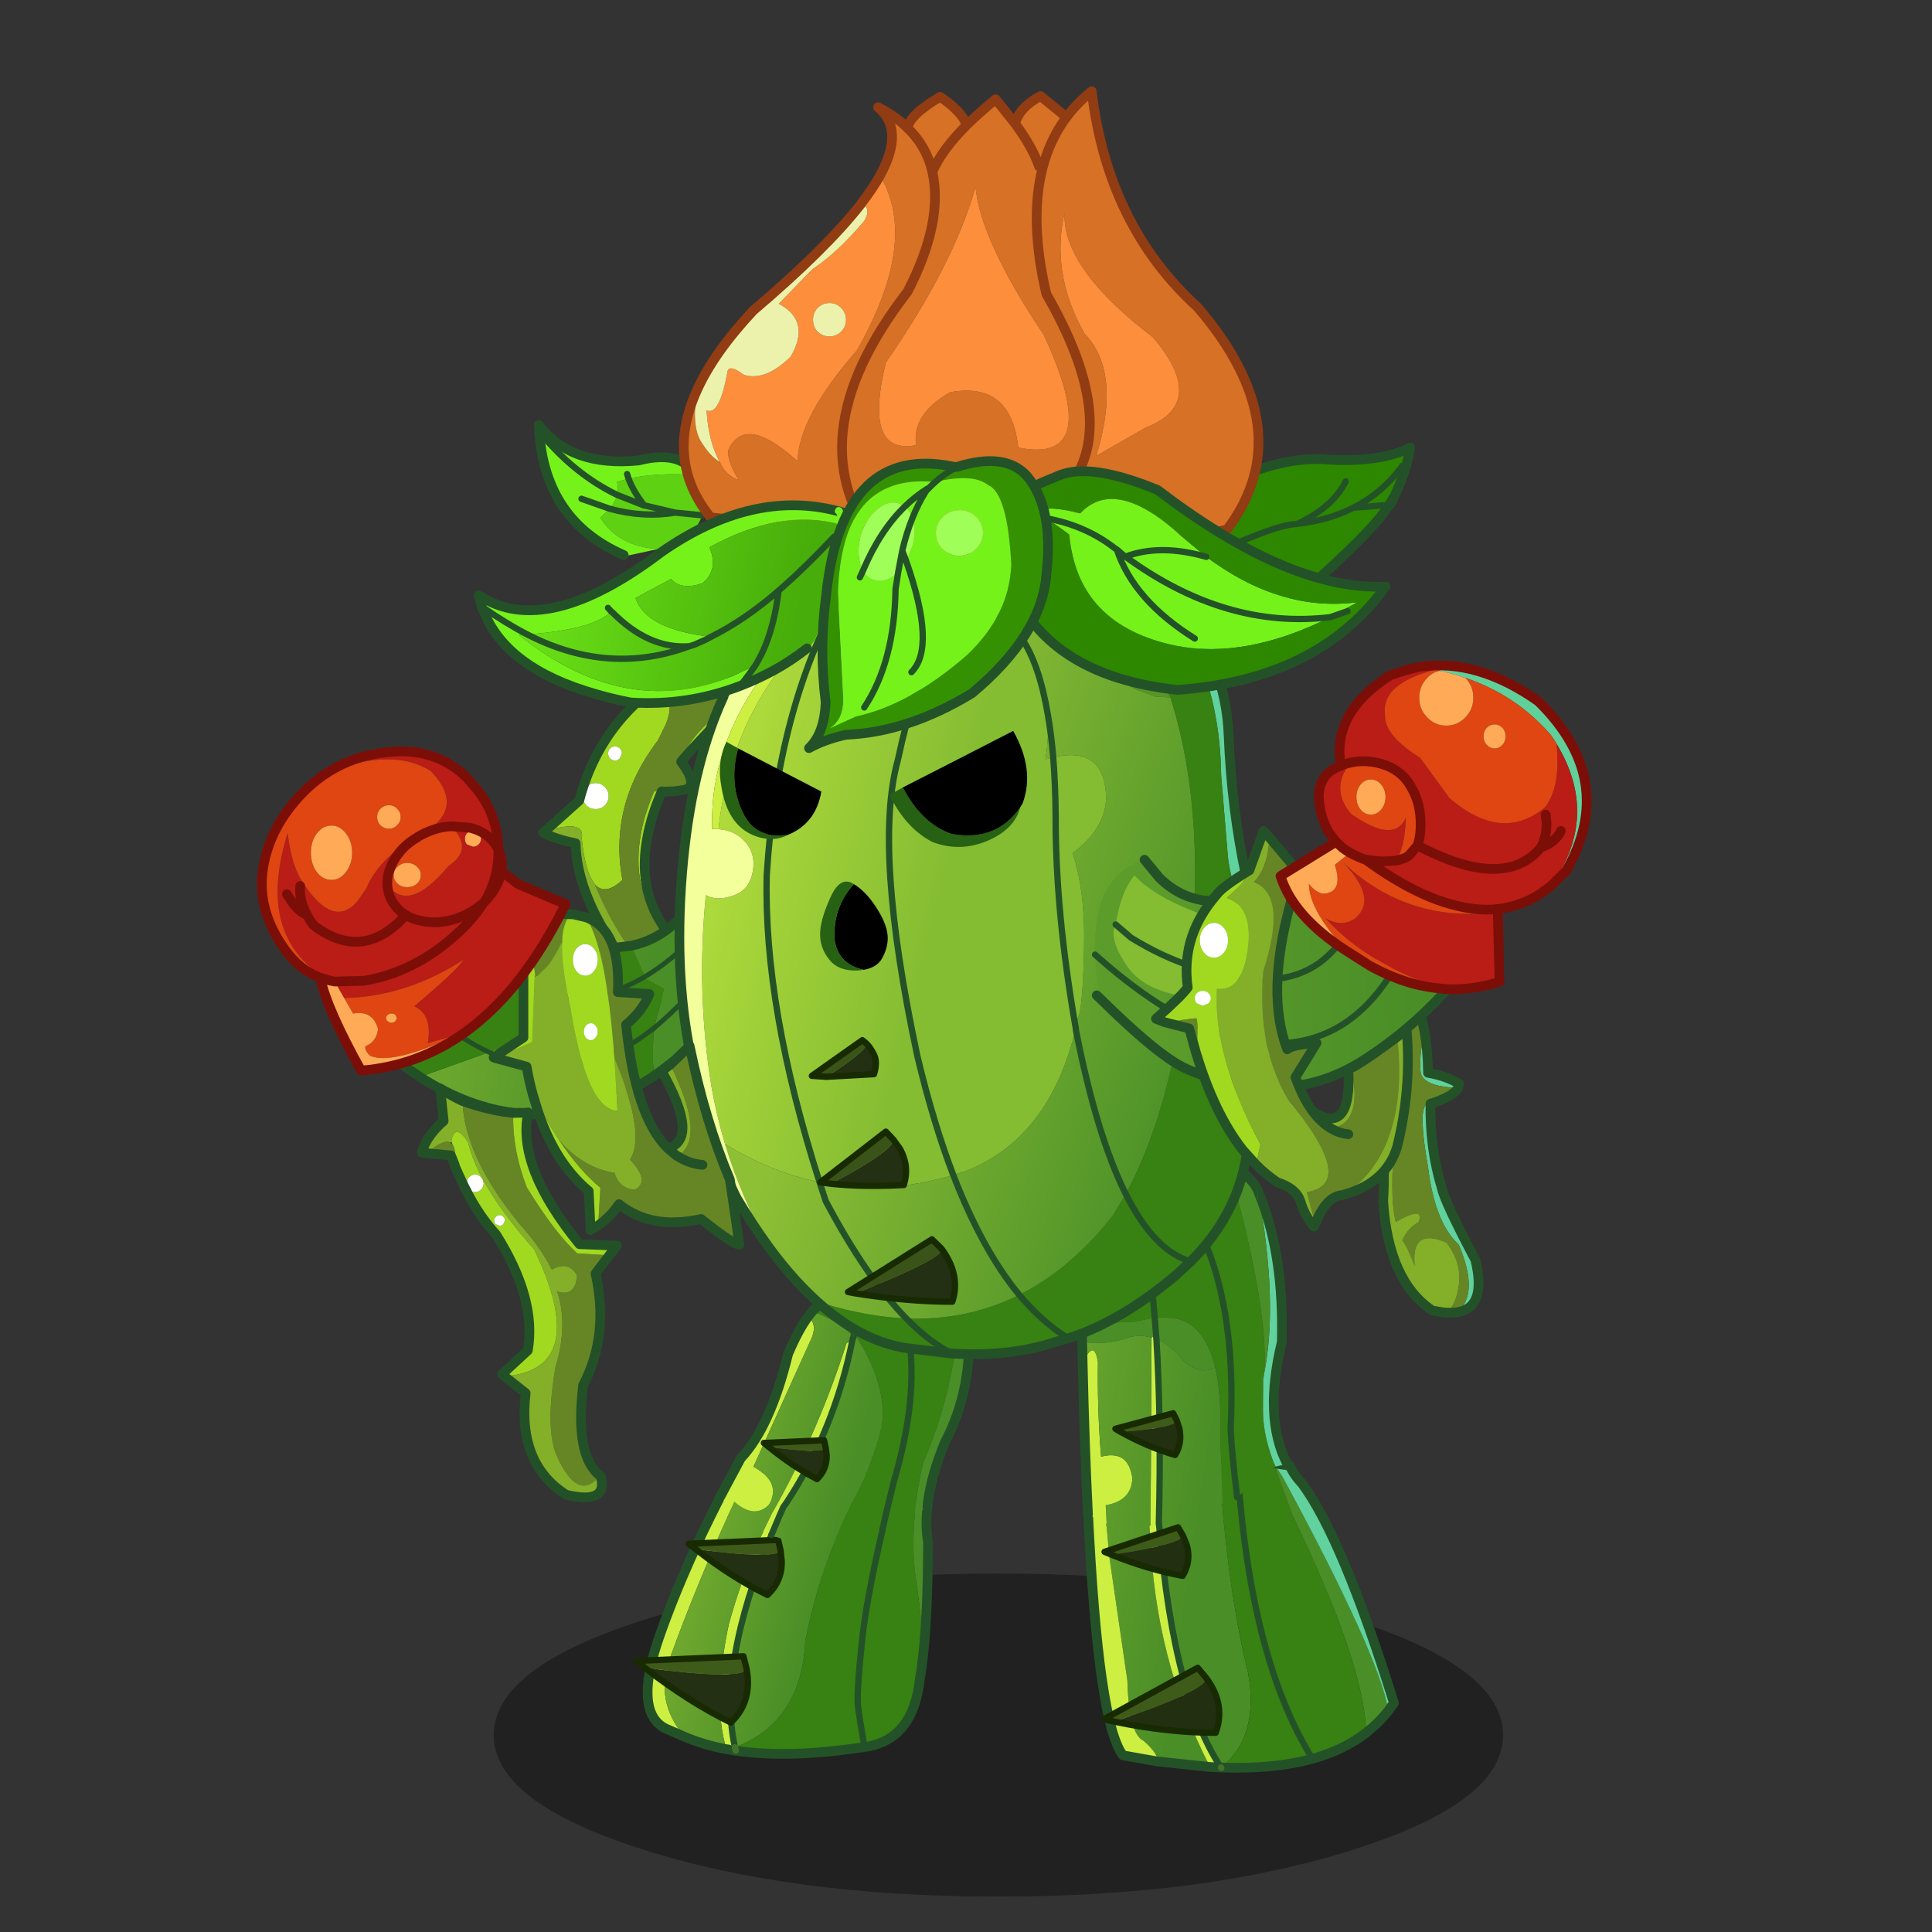 <svg xmlns:ffdec="https://www.free-decompiler.com/flash" xmlns:xlink="http://www.w3.org/1999/xlink" ffdec:objectType="frame" height="90" width="90" xmlns="http://www.w3.org/2000/svg"><rect width="100%" height="100%" fill="#333333" stroke="none"/><use ffdec:characterId="41" height="84.75" transform="translate(11.9 4)" width="62.85" xlink:href="#a"/><defs><g id="a" transform="translate(-11.9 -4)"><use ffdec:characterId="1" height="66.6" transform="translate(23 73.3) scale(.226)" width="208.05" xlink:href="#b"/><use ffdec:characterId="2" height="65.7" transform="translate(50.46 67.725) scale(.226)" width="65.05" xlink:href="#c"/><use ffdec:characterId="4" height="74.45" transform="translate(50.118 54.31) scale(.226)" width="44.55" xlink:href="#d"/><use ffdec:characterId="6" height="76.6" transform="translate(25.074 29.824) scale(.226)" width="46.35" xlink:href="#e"/><use ffdec:characterId="8" height="42.75" transform="translate(18.024 42.474) scale(.226)" width="63.7" xlink:href="#f"/><use ffdec:characterId="10" height="62.4" transform="translate(29.503 67.824) scale(.226)" width="61.75" xlink:href="#g"/><use ffdec:characterId="12" height="50.3" transform="translate(33.324 60.574) scale(.226)" width="53.25" xlink:href="#h"/><use ffdec:characterId="16" height="171.2" transform="translate(31.424 24.624) scale(.226)" width="121.3" xlink:href="#i"/><use ffdec:characterId="18" height="75.9" transform="translate(63.574 44.224) scale(.226)" width="24.45" xlink:href="#j"/><use ffdec:characterId="20" height="48.9" transform="translate(50.864 39.824) scale(.226)" width="74.65" xlink:href="#k"/><use ffdec:characterId="22" height="83.55" transform="translate(53.624 38.486) scale(.226)" width="53.95" xlink:href="#l"/><use ffdec:characterId="24" height="68.75" transform="translate(59.424 30.774) scale(.226)" width="65.1" xlink:href="#m"/><use ffdec:characterId="26" height="28.8" transform="translate(24.874 19.574) scale(.226)" width="35.3" xlink:href="#n"/><use ffdec:characterId="28" height="44.05" transform="translate(55.043 20.624) scale(.226)" width="48.1" xlink:href="#o"/><use ffdec:characterId="30" height="98.4" transform="translate(31.624 4.024) scale(.226)" width="120.5" xlink:href="#p"/><use ffdec:characterId="32" height="44.5" transform="rotate(7.037 -149.294 390.838) scale(.226)" width="82.4" xlink:href="#q"/><use ffdec:characterId="34" height="39.35" transform="matrix(.224 -.029 .029 .224 21.747 25.206)" width="78.95" xlink:href="#r"/><use ffdec:characterId="36" height="56.7" transform="rotate(-8.536 168.11 -227.263) scale(.226)" width="57.3" xlink:href="#s"/><use ffdec:characterId="38" height="122.25" transform="translate(19.424 42.353) scale(.226)" width="67.45" xlink:href="#t"/><use ffdec:characterId="40" height="67.8" transform="translate(11.974 34.774) scale(.226)" width="64.6" xlink:href="#u"/></g><g id="c"><path d="m-6.35 31.45-10.9-1.15q.4-1.4-2.8-4.25-3-1.3-3.35-12.45l-3.85-26.4q-.2-4.2-1.15-10.8 4.2-3.5 8.45-5.6l1.25 12.55q.95 26 12.35 48.1M-18.2-29.8q6.35-2.65 13.65-2.25 1.6 26.1 6.05 44.15 2.3 13-5.5 19.45h-.1q-10.6-16-13.1-54.8l-1-6.55" fill="url(#v)" fill-rule="evenodd" transform="translate(32.5 33.1)"/><path d="m-4.1 31.55-2.25-.1q-11.4-22.1-12.35-48.1l-1.25-12.55 1.75-.6 1 6.55q2.5 38.8 13.1 54.8m-13.15-1.25-7.05-1.25q-5.1-6.55-7.2-49.9l3.1-2.75q.95 6.6 1.15 10.8l3.85 26.4q.35 11.15 3.35 12.45 3.2 2.85 2.8 4.25" fill="#ccef42" fill-rule="evenodd" transform="translate(32.5 33.1)"/><path d="M25.8 24.4q-4.55 3.55-11.05 5.35Q6.8 31.95-4 31.55 3.8 25.1 1.5 12.1-2.95-5.95-4.55-32.05l3.75.15 7.6.75q1.85 5.5 4 11.05 14.75 30.6 15 44.5m-11.05 5.35Q1.6 8.65-.8-31.9 1.6 8.65 14.75 29.75" fill="#388113" fill-rule="evenodd" transform="translate(32.5 33.1)"/><path d="m6.8-31.15 1.85 2.9q19.8 36.6 21.75 48.1l-.15.2q-1.95 2.4-4.45 4.35-.25-13.9-15-44.5-2.15-5.55-4-11.05" fill="#4a8e27" fill-rule="evenodd" transform="translate(32.5 33.1)"/><path d="m6.8-31.15 3.3.5q.7 1.75 2.55 3.75 8.3 11.2 18.9 45.15l-1.15 1.6q-1.95-11.5-21.75-48.1l-1.85-2.9" fill="#61d29d" fill-rule="evenodd" transform="translate(32.5 33.1)"/><path d="m14.3 3.3 1 6.55q2.5 38.8 13.1 54.8M31.7 1.2q2.4 40.55 15.55 61.65" fill="none" stroke="#245228" stroke-linecap="round" stroke-linejoin="round" stroke-width="1.3"/><path d="m62.9 52.95 1.15-1.6Q53.45 17.4 45.15 6.2q-1.85-2-2.55-3.75l-3.3-.5-7.6-.75-3.75-.15Q20.65.65 14.3 3.3m48.45 49.85q-1.95 2.4-4.45 4.35-4.55 3.55-11.05 5.35-7.95 2.2-18.75 1.8h-.1l-2.25-.1-10.9-1.15-7.05-1.25Q3.1 55.6 1 12.25L4.1 9.5Q8.3 6 12.55 3.9" fill="none" stroke="#245228" stroke-linecap="round" stroke-linejoin="round" stroke-width="2"/><path d="m62.9 52.95-.15.2M28.5 64.65l-.05.1" fill="none" stroke="#43722b" stroke-linecap="round" stroke-linejoin="round" stroke-width=".05"/><path d="m28.45 64.75-.05-.1" fill="none" stroke="#43722b" stroke-linecap="round" stroke-linejoin="round" stroke-width="1.3"/><path d="m-26.65-12.3-1.45-.6 15.15-5.05 1 1.7q-.2 1.8-14.7 3.95m.55 34.4-2.15-.5L-8.9 11l1.75 2.1q.2 2.55-18.95 9" fill="#3f5b1a" fill-rule="evenodd" transform="translate(32.5 33.1)"/><path d="M-26.65-12.3q14.5-2.15 14.7-3.95l.8 1.95q.95 3.4-.85 6.35-7.1-1.3-14.65-4.35m.55 34.4q19.15-6.45 18.95-9 4.1 5.5 1.95 11.3-9.85 0-20.9-2.3" fill="#222f11" fill-rule="evenodd" transform="translate(32.5 33.1)"/><path d="m20.55 16.85-1-1.7L4.4 20.2l1.45.6q7.55 3.05 14.65 4.35 1.8-2.95.85-6.35l-.8-1.95m4.8 29.35-1.75-2.1L4.25 54.7l2.15.5q11.05 2.3 20.9 2.3 2.15-5.8-1.95-11.3z" fill="none" stroke="#182a01" stroke-linecap="round" stroke-linejoin="round" stroke-width="1.3"/></g><g id="J"><path d="M.05 25.75Q.75 17 13.4 15l10.2-5L31 .6q7.55 27.75 6.55 40.3l-.2 1.25-.05 5.75q-.1 5.2 2.1 11l.5 1.15-7.9 6.3-3 1.3q-.4-9.8-.45-15 .15-7.9-1.1-13.15-2.2-9-8.5-10.1L15 29.25l-3.9.9-10.65.5-.4-4.9M13.4 15q1.2 9.1 1.6 14.25-.4-5.15-1.6-14.25m10.2-5q8.35 16.05 7.05 42.4.25 5.05 1.35 13.95-1.1-8.9-1.35-13.95 1.3-26.35-7.05-42.4" fill="#388113" fill-rule="evenodd" transform="translate(1.25 1.95)"/><path d="m36.3 3.25.5 1.25q4.85 12.25 4.4 29.85-3.8 15.7 1.1 25.1l-2.4.6-.5-1.15q-2.2-5.8-2.1-11l.05-5.75.2-1.25Q40.5 26.2 36.3 3.25" fill="#61d29d" fill-rule="evenodd" transform="translate(1.25 1.95)"/><path d="M36.1 4.45q.3 1.3 0-1.65.3 2.95 0 1.65M31 .6l1.85-1.55q2.6 2.3 3.25 3.75l.2.45q4.2 22.95 1.25 37.65 1-12.55-6.55-40.3M.05 34.3l-.3-12 .3 3.45.4 4.9 10.65-.5 3.9-.9 3.95.15q6.3 1.1 8.5 10.1-2.55 1.8-6.25-1-2.95-3.55-5.85-4.8-.35-.8-1-.25-2.65-.75-4.9.05-4.75 1.6-9.4.8M15 29.25l.35 4.45-.35-4.45" fill="#4a8e27" fill-rule="evenodd" transform="translate(1.25 1.95)"/><path d="m15.85 71.85-1.7.4.2-38.8q.65-.55 1 .25 1.05 16.85.5 38.15M5.1 71.8l-3.85-1.9Q.55 56.15.15 38.75 2.5 33.5 3.3 38.5q-.15 9.9.65 19.5 5.65-1.5 6.45 4.45-.2 4.65-5.5 5.55l.2 3.8" fill="#ccef42" fill-rule="evenodd" transform="translate(1.25 1.95)"/><path d="m29 67.65-13.15 4.2q.55-21.3-.5-38.15 2.9 1.25 5.85 4.8 3.7 2.8 6.25 1 1.25 5.25 1.1 13.15.05 5.2.45 15m-14.85 4.6L5.1 71.8 4.9 68q5.3-.9 5.5-5.55Q9.6 56.5 3.95 58q-.8-9.6-.65-19.5-.8-5-3.15.25l-.1-4.45q4.65.8 9.4-.8 2.25-.8 4.9-.05l-.2 38.8" fill="url(#w)" fill-rule="evenodd" transform="translate(1.25 1.95)"/><path d="M34.1 1q2.6 2.3 3.25 3.75l.2.45.5 1.25q4.85 12.25 4.4 29.85-3.8 15.7 1.1 25.1M2.5 71.85Q1.8 58.1 1.4 40.7l-.1-4.45-.3-12" fill="none" stroke="#245228" stroke-linecap="round" stroke-linejoin="round" stroke-width="2"/><path d="M37.35 4.75q.3 2.95 0 1.65m-21.75 29q.65-.55 1 .25m22.2 7.2-.2 1.25-.05 5.75q-.1 5.2 2.1 11l.5 1.15" fill="none" stroke="#43722b" stroke-linecap="round" stroke-linejoin="round" stroke-width=".05"/><path d="M16.25 31.2q-.4-5.15-1.6-14.25m1.95 18.7-.35-4.45m.35 4.45q1.05 16.85.5 38.15m16.15-5.5q-1.1-8.9-1.35-13.95 1.3-26.35-7.05-42.4" fill="none" stroke="#245228" stroke-linecap="round" stroke-linejoin="round" stroke-width="1.3"/><path d="m8 52.9-1.1-.65 11.9-3.2.75 1.5Q19.3 52.05 8 52.9" fill="#3f5b1a" fill-rule="evenodd" transform="translate(1.25 1.95)"/><path d="M8 52.9q11.3-.85 11.55-2.35l.55 1.7q.6 3-.9 5.4-5.5-1.6-11.2-4.75" fill="#222f11" fill-rule="evenodd" transform="translate(1.25 1.95)"/><path d="m20.8 52.5-.75-1.5-11.9 3.2 1.1.65q5.7 3.15 11.2 4.75 1.5-2.4.9-5.4l-.55-1.7z" fill="none" stroke="#182a01" stroke-linecap="round" stroke-linejoin="round" stroke-width="1.3"/></g><g id="K"><path d="m28.5 23.95-.3-.3q.95-1.95 2.4-3.9 2.2-2.9 5.5-5.7-.4.3 0-.2L39.55 9Q45 .65 41.3.05q6.9-.9-1.75 11.25l-1.9 2.55-.95 1.2-6.1 6.5-2.1 2.4M21.75 9.7q6.15-.1 3.6 6.5l-1.65 3.4q-7.25 9.5-7.9 19.95-.3 4.35.55 8.85-3.55 3.35-5.7.9l-.65-1q-1.45-2.65-2.05-8.55l.05-.2q.4-3.2-5.65-1.7l-2 .55 7.1-6.35q2.35-9 7.8-15.85 2.85-3.55 6.5-6.5m8.35 54.6Q17.6 54.2 20.05 39.55q.7-4.5 2.85-9.4l1.55.05q-2.15 4.95-2.95 9.35-2.85 14.8 8.6 24.05v.7M12.7 29.25q-.75-.8-1.85-.8-1.15 0-1.9.8-.8.8-.8 1.9 0 1.1.8 1.9.75.75 1.9.75 1.1 0 1.85-.75.8-.8.8-1.9 0-1.1-.8-1.9m3.1-5.9.45-1q0-.6-.45-1.05-.4-.4-1-.4-.55 0-1 .4-.4.45-.4 1.05 0 .55.4 1 .45.45 1 .45.6 0 1-.45" fill="#a1d920" fill-rule="evenodd" transform="translate(1 1)"/><path d="M41.3.05Q45 .65 39.55 9l-3.45 4.85q-.4.5 0 .2-3.3 2.8-5.5 5.7-1.45 1.95-2.4 3.9l.3.3-.05.1q3.75 5 .65 5.8l-2.25.3-2 .05-.4-.05v.05l-1.55-.05q-2.15 4.9-2.85 9.4Q17.6 54.2 30.1 64.3q-.4 5.45-1.55 8l-.5.9-1.1-.9q-10.2-8.25-16.3-23 2.15 2.45 5.7-.9-.85-4.5-.55-8.85.65-10.45 7.9-19.95l1.65-3.4q2.55-6.6-3.6-6.5 2.5-1.95 5.3-3.7Q35.2 1.55 39.55.4L41.3.05" fill="#668626" fill-rule="evenodd" transform="translate(1 1)"/><path d="M10.65 49.3q6.1 14.75 16.3 23l1.1.9q-2.1 3.2-6.2-.9-3.25-3.2-7.75-10.95-7.2-11.1-7.4-20.5Q2.5 40 0 38.65l.35-.25 2-.55q6.05-1.5 5.65 1.7l-.05.2q.6 5.9 2.05 8.55l.65 1" fill="#84af29" fill-rule="evenodd" transform="translate(1 1)"/><path d="M15.8 23.35q-.4.45-1 .45-.55 0-1-.45-.4-.45-.4-1 0-.6.4-1.05.45-.4 1-.4.6 0 1 .4.45.45.45 1.05l-.45 1m-3.1 5.9q.8.8.8 1.9 0 1.1-.8 1.9-.75.75-1.85.75-1.15 0-1.9-.75-.8-.8-.8-1.9 0-1.1.8-1.9.75-.8 1.9-.8 1.1 0 1.85.8" fill="#fff" fill-rule="evenodd" transform="translate(1 1)"/><path d="m29.5 24.95 2.1-2.4 6.1-6.5.95-1.2 1.9-2.55Q49.2.15 42.3 1.05l-1.75.35Q36.2 2.55 28.05 7q-2.8 1.75-5.3 3.7-3.65 2.95-6.5 6.5-5.45 6.85-7.8 15.85l-7.1 6.35-.35.25q2.5 1.35 6.7 2.2.2 9.4 7.4 20.5 4.5 7.75 7.75 10.95 4.1 4.1 6.2.9l.5-.9q1.15-2.55 1.55-8v-.7q-11.45-9.25-8.6-24.05.8-4.4 2.95-9.35v-.05l.4.05 2-.05 2.25-.3q3.1-.8-.65-5.8l.05-.1m-3.65 6.25h-.4" fill="none" stroke="#245228" stroke-linecap="round" stroke-linejoin="round" stroke-width="2"/></g><g id="L"><path d="M45.6 6.45q-.65 4.75-.6 9.1-8.95 2.65-18.2-1.2 9.25 3.85 18.2 1.2.15 6.45 2 12-13.1 6.75-26.95.4Q33.9 34.3 47 27.55q1.25 4 3.45 7.5-22.1 12.35-44.65-2l14.25-5.1 6.75-2.8v-10.8q-.85-.35-1.7-.75l1.65-1.85 6.3-7.7Q40 6.55 45.6 6.45m6.7 5.85L49.35 6Q55.3 4.75 59.7 0l.5 6.3q-3.95 3.65-7.9 6 3.95-2.35 7.9-6 1.05 5.2 1.55 9.4Q57 20.6 54 23q3-2.4 7.75-7.3.85 8.55-.05 11.4l-7.6 5.75q-.45-2.35-.15-9.7L54 23l2.25-8.2-3.8-2.05-.15-.45" fill="url(#x)" fill-rule="evenodd" transform="translate(1 1)"/><path d="M45 15.55q-.05-4.35.6-9.1h.05l3.7-.45 2.95 6.3q-3.6 2.15-7.3 3.25 3.7-1.1 7.3-3.25l.15.45 3.8 2.05L54 23l-.15.1.1.05q-.3 7.35.15 9.7l-3.6 2.2h-.05q-2.2-3.5-3.45-7.5-1.85-5.55-2-12M25.1 13.6q.85.4 1.7.75v10.8l-6.75 2.8q-3.35-1.55-6.65-3.8 3.3 2.25 6.65 3.8L5.8 33.05 0 29q6.55-.15 13.4-4.85 5.45-3.75 11.7-10.55m28.75 9.5q-3.4 2.7-6.85 4.45 3.45-1.75 6.85-4.45" fill="#388113" fill-rule="evenodd" transform="translate(1 1)"/><path d="m50.35 7-3.7.45m-.05 0q-5.6.1-12.55-2.4l-6.3 7.7-1.65 1.85q-6.25 6.8-11.7 10.55Q7.55 29.85 1 30l5.8 4.05q22.55 14.35 44.65 2M60.7 1q-4.4 4.75-10.35 6m1.15 29.05 3.6-2.2 7.6-5.75" fill="none" stroke="#235127" stroke-linecap="round" stroke-linejoin="round" stroke-width="2"/><path d="M45 15.55q3.7-1.1 7.3-3.25 3.95-2.35 7.9-6L59.7 0M45.65 6.45h-.05M25.1 13.6q.85.4 1.7.75 9.25 3.85 18.2 1.2m2 12q3.45-1.75 6.85-4.45L54 23q3-2.4 7.75-7.3-.5-4.2-1.55-9.4m-6.25 16.85L54 23m-40.6 1.15q3.3 2.25 6.65 3.8Q33.9 34.3 47 27.55m3.45 7.5h.05m11.35-7.4-.15-.55q.9-2.85.05-11.4" fill="none" stroke="#235127" stroke-linecap="round" stroke-linejoin="round" transform="translate(1 1)"/></g><g id="M"><path d="M59.8 40.5q.15 2.85-.45 3.7m-39.7 16.3-.35.15" fill="none" stroke="#43722b" stroke-linecap="round" stroke-linejoin="round" stroke-width=".05"/><path d="m21.1 60.75-1.45-.25" fill="none" stroke="#245228" stroke-linecap="round" stroke-linejoin="round" stroke-width="2"/><path d="M33.6.15 36 0l-5.05 8.65-.7 1-.75 1.7-1.7 4q-11.2 27.25-7.5 43.7l-1.3.45-.45-.05Q15.6 50 19 33.8q2.7-9.95 7.15-19.25l1.55-3.2.2-.4 1.3-2.3 4.4-8.5M9.95 56.9l-3.2-1.4q-7.9-2.9-1.8-19.95Q9.1 23.9 15.3 11.35l1.35-2.7.6-1.15 1.8-3.4q3.05-1.35 6.05-2.2 4.35 2.85 2.45 6.75l-.25.45q-2.95 2.95-6.95-.45l-.2-.15-.05.15-.55 1.2-.7 1.5Q12.1 26.3 6.9 40.65q-3.25 8.9 3.05 16.25" fill="#ccef42" fill-rule="evenodd" transform="translate(.65 1)"/><path d="M47 59q-1.05-5.95-1.35-8.5-.3-2.65.85-13.5.85-8.15 4.15-22.5l.7-3.15.65-2.7 1-4.15.1-.3-.1.3-1 4.15-.65 2.7-.7 3.15Q47.35 28.85 46.5 37q-1.15 10.85-.85 13.5.3 2.55 1.35 8.5l-.45.05q-15.1 2.3-26.1.7l-.15-.7Q34 53.9 34.8 37.1q2.15-10.6 5.85-19.95 1.1-2.95 2.45-5.8l1.15-2.45.15-.25q1.85-3.3 3.35-6.9 2.75.95 5.35 2.45 2.4 1.35 4.7 3.2l-.2 1.25-.25 2.5v.2q-.65 6.95.25 13.05 1.5 10.6 1.55 15.1l-.45 3.7-.05.35-.2 1.1Q57.15 57.6 47 59" fill="#388113" fill-rule="evenodd" transform="translate(.65 1)"/><path d="M59.15 39.5Q59.1 35 57.6 24.4q-.9-6.1-.25-13.05v-.2l.25-2.5.2-1.25L60 9.25l-.05.35-.15 1.75q-.15 2.9.3 5.5-.05 14.2-.95 22.65" fill="#4a8e27" fill-rule="evenodd" transform="translate(.65 1)"/><path d="M47.75 1.75q-1.5 3.6-3.35 6.9l-.15.25-1.15 2.45q-1.35 2.85-2.45 5.8-3.7 9.35-5.85 19.95-.8 16.8-14.5 21.95-3.7-16.45 7.5-43.7l1.7-4 .75-1.7.7-1L36 0q6.15-.2 11.75 1.75m-29.2 57.7q-4.7-.9-8.6-2.55-6.3-7.35-3.05-16.25 5.2-14.35 11.95-29.3l.7-1.5.55-1.2.05-.15.2.15q4 3.4 6.95.45l.25-.45q1.9-3.9-2.45-6.75Q29.45.55 33.6.15l-4.4 8.5-1.3 2.3-.2.4-1.55 3.2Q21.7 23.85 19 33.8q-3.4 16.2-.45 25.65" fill="url(#y)" fill-rule="evenodd" transform="translate(.65 1)"/><path d="m53.75 5.2-.1.3-1 4.15-.65 2.7-.7 3.15Q48 29.85 47.15 38 46 48.85 46.3 51.5q.3 2.55 1.35 8.5m-11-59L31.6 9.65l-.7 1-.75 1.7-1.7 4q-11.2 27.25-7.5 43.7" fill="none" stroke="#245228" stroke-linecap="round" stroke-linejoin="round" stroke-width="1.3"/><path d="M47.65 60Q57.8 58.6 59.1 45.65l.2-1.1m.05-.35.45-3.7q.9-8.45.95-22.65-.45-2.6-.3-5.5l.15-1.75.05-.35-2.2-1.85q-2.3-1.85-4.7-3.2-2.6-1.5-5.35-2.45Q42.8.8 36.65 1l-2.4.15q-4.15.4-8.5 1.75-3 .85-6.05 2.2l-1.8 3.4-.6 1.15-1.35 2.7Q9.75 24.9 5.6 36.55-.5 53.6 7.4 56.5l3.2 1.4q3.9 1.65 8.6 2.55l.45.05m1.45.25q11 1.6 26.1-.7l.45-.05" fill="none" stroke="#245228" stroke-linecap="round" stroke-linejoin="round" stroke-width="2"/><path d="m59.3 44.55.05-.35m-38.4 15.85-1.3.45" fill="none" stroke="#43722b" stroke-linecap="round" stroke-linejoin="round" stroke-width=".05"/><path d="m20.95 60.05.15.7" fill="none" stroke="#43722b" stroke-linecap="round" stroke-linejoin="round" stroke-width="1.3"/><path d="m29.7 18.45.25 2.4q0 4.05-2.95 6.8Q19.55 24 12.2 18.2q16.7 2.2 17.5.25m-7 24.45q1.25 6.8-3.25 11.05Q10.6 49.6 1.7 42.65q20.05 2.65 21 .25" fill="#233013" fill-rule="evenodd" transform="translate(.65 1)"/><path d="M29.7 18.45q-.8 1.95-17.5-.25l-1.45-1.1 18.45-.8.5 2.15m-7 24.45q-.95 2.4-21-.25L0 41.25l22.05-.95.65 2.6" fill="#3f5b1a" fill-rule="evenodd" transform="translate(.65 1)"/><path d="M12.85 19.2q7.35 5.8 14.8 9.45 2.95-2.75 2.95-6.8l-.25-2.4-.5-2.15-18.45.8 1.45 1.1M2.35 43.65q8.9 6.95 17.75 11.3 4.5-4.25 3.25-11.05l-.65-2.6-22.05.95 1.7 1.4z" fill="none" stroke="#182a01" stroke-linecap="round" stroke-linejoin="round" stroke-width="1.3"/></g><g id="N"><path d="M40.1 43.15q-3.45 2-6.7 3.35-5.25 2.1-10 2.65 1.1-2.95 2.45-5.8L27 40.9l.15-.25q4.05-7.15 6.15-15.5 1.25-8.35-5.05-18.35l-.75-.45 1.1-3.3q-1.15.3-1.15 3.3L25.1 4.3Q23.25 2.95 19 1.25L20.3 0l28.25 8.7q-2 13.1-6.75 23.8-.95 4.2-1.45 8.15l-.25 2.5m-1.25-36.9q2.05 12.85-3.1 30.25l-1 4.15-.65 2.7-.7 3.15.7-3.15.65-2.7 1-4.15q5.15-17.4 3.1-30.25" fill="#388113" fill-rule="evenodd" transform="translate(1 1)"/><path d="m10.55 47.35-1.65-.8 1.55-3.2.2-.4 1.3-2.3q8.5-15.3 14.1-32.85l1.2-.6q-3.7 18.5-13.55 33.45l-.7 1-.75 1.7-1.7 4m-8.25-5.5L0 39.5l4.25-7.95q6.05-6.4 9.75-21.5 2.1-4.95 4.1-7.65 2.25 1.65.3 5.35L6.85 33.3q5.55 3.05 3.45 7.35l-.25.45q-2.95 2.95-6.95-.45l-.2-.15-.05.15-.55 1.2" fill="#ccef42" fill-rule="evenodd" transform="translate(1 1)"/><path d="m48.55 8.7 2.7.9q-.45 10.15-4.95 18.7-2.75 6.7-3.5 12.35l-.1.95-2.6 1.55.25-2.5q.5-3.95 1.45-8.15 4.75-10.7 6.75-23.8" fill="#4a8e27" fill-rule="evenodd" transform="translate(1 1)"/><path d="M23.4 49.15q-6.9.75-12.85-1.8l1.7-4 .75-1.7.7-1Q23.55 25.7 27.25 7.2l.2-.65-.2.65-1.2.6q-5.6 17.55-14.1 32.85l-1.3 2.3-.2.4-1.55 3.2q-3.45-1.8-6.6-4.7l.55-1.2.05-.15.2.15q4 3.4 6.95.45l.25-.45q2.1-4.3-3.45-7.35L18.4 7.75q1.95-3.7-.3-5.35l.9-1.15q4.25 1.7 6.1 3.05l2.35 2.05v.2l.05-.2.75.45q6.3 10 5.05 18.35-2.1 8.35-6.15 15.5l-.15.25-1.15 2.45q-1.35 2.85-2.45 5.8" fill="url(#z)" fill-rule="evenodd" transform="translate(1 1)"/><path d="M52.25 10.6q-.45 10.15-4.95 18.7-2.75 6.7-3.5 12.35l-.1.95M1 40.5l4.25-7.95q6.05-6.4 9.75-21.5 2.1-4.95 4.1-7.65l.9-1.15L21.3 1" fill="none" stroke="#245228" stroke-linecap="round" stroke-linejoin="round" stroke-width="2"/><path d="m28.5 7.35-.05.2-.2.65q-3.7 18.5-13.55 33.45l-.7 1-.75 1.7-1.7 4M29.6 4.05l-1.1 3.3m5.9 40.15.7-3.15.65-2.7 1-4.15q5.15-17.4 3.1-30.25" fill="none" stroke="#245228" stroke-linecap="round" stroke-linejoin="round" stroke-width="1.3"/><path d="M28.45 7.55v-.2q0-3 1.15-3.3" fill="none" stroke="#43722b" stroke-linecap="round" stroke-linejoin="round" stroke-width=".05"/><path d="m10 29.2-1-.8 12.4-.55.35 1.55q-.5 1.35-11.75-.2" fill="#3f5b1a" fill-rule="evenodd" transform="translate(1 1)"/><path d="M10 29.2q11.25 1.55 11.75.2l.2 1.65q0 2.85-2 4.8-5-2.6-9.95-6.65" fill="#233013" fill-rule="evenodd" transform="translate(1 1)"/><path d="m22.75 30.4-.35-1.55-12.4.55 1 .8q4.95 4.05 9.95 6.65 2-1.95 2-4.8l-.2-1.65z" fill="none" stroke="#182a01" stroke-linecap="round" stroke-linejoin="round" stroke-width="1.3"/></g><g id="i" transform="translate(1 1)"><use ffdec:characterId="14" height="171.2" transform="translate(-1 -1)" width="121.3" xlink:href="#A"/><use ffdec:characterId="15" height="49.4" transform="translate(8.35 40.7)" width="63.3" xlink:href="#B"/></g><g id="O"><path d="m102.1 16.05 1.2 1.15q9.25 9.25 9.9 24.35.6 15.05 3.55 28.9.75 2.5 1.3 5.55-3.85-.15-5-9.2l-1.4-16.9q-.2-19-9.55-33.85" fill="#60d29d" fill-rule="evenodd" transform="translate(1 1)"/><path d="m101.85 15.85.25.2q9.35 14.85 9.55 33.85l1.4 16.9q1.15 9.05 5 9.2v.1q3.05 17.15-1.2 52.3-1.95 12.15-11.45 21.65l-3.25 3q-11.3 9.45-22 12.85l-2.35.65q-9.35 3.2-21.65 2.5l-9.5-1.15q-8.75-1.4-17.1-8.55l.4-.55q8.8 2.65 16.8 3 12.6.5 23.3-4.85 10.6-5.3 19.35-16.4l2.6-4.4q10.9-20 14-56.8 1.5-25.75-4.8-45.55Q91.25 12.65 68.6.65q5 .7 9.2 2.1 14.9 4.9 24.05 13.1m3.55 134.2q-7.5-2.1-13.4-13.9 5.9 11.8 13.4 13.9M80.15 165.9q-5.35-3.3-10.1-8.95 4.75 5.65 10.1 8.95m-24 3.15q-4.7-2.45-9.4-7.25 4.7 4.8 9.4 7.25" fill="#388113" fill-rule="evenodd" transform="translate(1 1)"/><path d="M9.25 33.15Q14.95 20.2 19.95 16q7.1-8.2 23.35-13.15l1.15-.4.4-.1 1.2-.3Q57.25-1 68.05.5l.05.05.5.1q22.65 12 32.6 33.15l-3-.15-4.35-1.6-3.4-1.85-3.7-2.3-4.45-2.75-6.6-3.85q-4.35-2.5-8.15-4.2l-1.75-1.5q-.6-.65.85 1.1l-2.45-2.15q-12.25-9.5-31.05-1.7l3.4-5.7-3.4 5.7-.6.25q-6.95 6.65-11.3 13.55l-2.6 1.2-.7.35q-5.55 2.7-8.7 4.95M44.2 3.35l1.85-1.3-1.85 1.3" fill="#569628" fill-rule="evenodd" transform="translate(1 1)"/><path d="M29.55 159.35q-5.75-4.9-11.2-12.35-5.7-10.45-8.95-21.15 9.5 5.85 19.5 7.9 13.4 2.7 27.55-1.5l2.65-.85q17.25-6.85 22.6-29.4l.45-2.15q.95-1.75 1.25-13.95.3-12.15-2.35-20 6.55-4.85 6.9-11.15-.1-11.1-10.9-8.6-.4-4.8-1.1-8.75-.5-12.3-8.4-20.3 3.8 1.7 8.15 4.2l6.6 3.85 4.45 2.75 3.7 2.3 3.4 1.85 4.35 1.6 3 .15q6.3 19.8 4.8 45.55-3.1 36.8-14 56.8-5.95-11.9-10.25-33.65l-.05-.5.05.5q4.3 21.75 10.25 33.65l-2.6 4.4q-8.75 11.1-19.35 16.4-7.6-9.2-13.6-24.7 6 15.5 13.6 24.7-10.7 5.35-23.3 4.85-8-.35-16.8-3l-.4.55M75.95 37.4q.7 3.95 1.1 8.75l-1.6.4q.75-4.85.5-9.15m-29.2 124.4q-8.25-8.45-16.6-24.2l-1.25-3.85 1.25 3.85q8.35 15.75 16.6 24.2" fill="url(#C)" fill-rule="evenodd" transform="translate(1 1)"/><path d="M77.05 46.15q10.8-2.5 10.9 8.6-.35 6.3-6.9 11.15 2.65 7.85 2.35 20-.3 12.2-1.25 13.95L81.7 102q-4.2-24-4.15-43.65-.05-6.6-.5-12.2.45 5.6.5 12.2Q77.5 78 81.7 102q-5.35 22.55-22.6 29.4l-2.65.85q-14.15 4.2-27.55 1.5Q17.3 97.5 18 70.4q2.15-34.2 15.15-57.55Q20.15 36.2 18 70.4q-.7 27.1 10.9 63.35-10-2.05-19.5-7.9-1.75-5.9-2.8-11.85-3.15-19.35-1.15-39.45.6.35 1.25.5 2.15.55 5-.65 2.8-1.2 3.45-4.85.6-3.7-1.8-6.2-2-2.15-5.3-2.4Q10 43.1 19.4 29.7l1.85-3.05q4.35-6.9 11.3-13.55l.6-.25q18.8-7.8 31.05 1.7l2.45 2.15q-1.45-1.75-.85-1.1l1.75 1.5q7.9 8 8.4 20.3.25 4.3-.5 9.15l1.6-.4m-1.1-8.75q-3.5-20.7-14.45-21.6-9.35-1.95-16.5 31-5.05 18.3 4.05 60.95 3.3 13.8 7.4 24.5-4.1-10.7-7.4-24.5Q39.95 65.1 45 46.8q7.15-32.95 16.5-31 10.95.9 14.45 21.6" fill="url(#D)" fill-rule="evenodd" transform="translate(1 1)"/><path d="M18.35 147q-3.3-4.55-6.55-10-2.4-4.65-5-12.9-1.7-5.35-3.45-12.15-4.45-17.4-3-39.3 1.45-21.85 7.8-36.9l.95-2.15.15-.45q3.15-2.25 8.7-4.95Q6.2 43.8 6.75 60.9l1.3.05q3.3.25 5.3 2.4 2.4 2.5 1.8 6.2-.65 3.65-3.45 4.85-2.85 1.2-5 .65-.65-.15-1.25-.5-2 20.1 1.15 39.45 1.05 5.95 2.8 11.85 3.25 10.7 8.95 21.15" fill="#f2ff9a" fill-rule="evenodd" transform="translate(1 1)"/><path d="m17.95 28.2.7-.35 2.6-1.2-1.85 3.05Q10 43.1 8.05 60.95l-1.3-.05q-.55-17.1 11.2-32.7" fill="#ccef42" fill-rule="evenodd" transform="translate(1 1)"/><path d="m103.1 17.05 1.2 1.15q9.25 9.25 9.9 24.35.6 15.05 3.55 28.9.75 2.5 1.3 5.55m0 .1q3.05 17.15-1.2 52.3-1.95 12.15-11.45 21.65l-3.25 3q-11.3 9.45-22 12.85l-2.35.65q-9.35 3.2-21.65 2.5l-9.5-1.15q-8.75-1.4-17.1-8.55-5.75-4.9-11.2-12.35-3.3-4.55-6.55-10-2.4-4.65-5-12.9-1.7-5.35-3.45-12.15-4.45-17.4-3-39.3 1.45-21.85 7.8-36.9l.95-2.15m.15-.45Q15.95 21.2 20.95 17q7.1-8.2 23.35-13.15l1.15-.4.4-.1 1.2-.3q11.2-3.05 22-1.55m.55.15q5 .7 9.2 2.1 14.9 4.9 24.05 13.1M69.6 1.65l-.5-.1" fill="none" stroke="#245228" stroke-linecap="round" stroke-linejoin="round" stroke-width="2"/><path d="m102.85 16.85.25.2q9.35 14.85 9.55 33.85l1.4 16.9q1.15 9.05 5 9.2v.1M10.1 34.6l.15-.45M69.05 1.5l.15-.05.4.2m-.5-.1-.05-.05m-22 1.55-1.85 1.3" fill="none" stroke="#43722b" stroke-linecap="round" stroke-linejoin="round" stroke-width=".05"/><path d="m82.7 103 .05.5q4.3 21.75 10.25 33.65 5.9 11.8 13.4 13.9M34.15 13.85Q21.15 37.2 19 71.4q-.7 27.1 10.9 63.35l1.25 3.85q8.35 15.75 16.6 24.2 4.7 4.8 9.4 7.25m.3-36.8q-4.1-10.7-7.4-24.5Q40.95 66.1 46 47.8q7.15-32.95 16.5-31 10.95.9 14.45 21.6.7 3.95 1.1 8.75.45 5.6.5 12.2Q78.5 79 82.7 103m-25.25 30.25q6 15.5 13.6 24.7 4.75 5.65 10.1 8.95m-47-153.05 3.4-5.7" fill="none" stroke="#245228" stroke-linecap="round" stroke-linejoin="round" stroke-width="1.3"/><path d="M38.55 105.15q.9.9 1.6 2.4.7 1.5-.05 3.9l-9.8.55q8.35-5.35 8.25-6.85m-7.3 28.9q13.1-7 12.85-9.1l1.4 1.95q1.95 3.55.75 7.4-8.3.45-15-.25m5.05 22.6Q55 149.2 54 147.4q4.05 5.45 2.25 10.95-8.8.05-19.95-1.7" fill="#233013" fill-rule="evenodd" transform="translate(1 1)"/><path d="M38.55 105.15q.1 1.5-8.25 6.85l-3-.2 10.4-7.35.85.7m5.55 19.8q.25 2.1-12.85 9.1l-2.2-.3 13.5-10.45 1.55 1.65m-7.8 31.7-1.55-.3 17.3-10.85 1.95 1.9q1 1.8-17.7 9.25" fill="#3a5318" fill-rule="evenodd" transform="translate(1 1)"/><path d="m31.3 113 9.8-.55q.75-2.4.05-3.9t-1.6-2.4l-.85-.7-10.4 7.35 3 .2m13.8 12.95-1.55-1.65-13.5 10.45 2.2.3q6.7.7 15 .25 1.2-3.85-.75-7.4l-1.4-1.95M55 148.4l-1.95-1.9-17.3 10.85 1.55.3q11.15 1.75 19.95 1.7 1.8-5.5-2.25-10.95z" fill="none" stroke="#182a01" stroke-linecap="round" stroke-linejoin="round" stroke-width="1.3"/></g><g id="B"><path d="M12.1 44.3q-2.05 7.4 1.2 13.7 2.7 5.1 9.15 4.1-3.65 1.9-8-.25-4.55-2.4-5.75-9.35-1.05-5.4 1-9.55l2.4 1.35" fill="#266114" fill-rule="evenodd" transform="translate(-8.35 -40.7)"/><path d="M22.45 62.1Q16 63.1 13.3 58q-3.25-6.3-1.2-13.7l17.15 8.9q-1.05 6.25-6.35 8.7l-.4.15v.05h-.05" fill-rule="evenodd" transform="translate(-8.35 -40.7)"/><path d="M46.05 52.35q3.9 7.5 10.1 9.6 9.2 1.6 14.1-5.5-1.15 4.5-6.75 6.9-5.65 2.4-11.35.25-5.5-2.85-8.85-9.7l2.75-1.55" fill="#266114" fill-rule="evenodd" transform="translate(-8.35 -40.7)"/><path d="M46.05 52.35q11.4-5.8 22.75-11.65 4.5 8 1.95 14.9l-.5.85q-4.9 7.1-14.1 5.5-6.2-2.1-10.1-9.6M35.9 72.25q2.45 1.45 4.55 4.65 2.2 3.35 2.45 5.8.25 2.35-1.1 4.85-1.1 1.95-3.85 2.4-5.25-1.2-5.95-6.1-.5-6.55 3.9-11.55v-.05" fill-rule="evenodd" transform="translate(-8.35 -40.7)"/><path d="m37.95 89.95-1.3.15q-3.9.1-5.75-2.25Q29 85.5 29 82.7q-.05-2.8 2-7.4 2-4.65 4.65-3.2l.25.2q-4.4 5-3.9 11.55.7 4.9 5.95 6.1" fill="#266114" fill-rule="evenodd" transform="translate(-8.35 -40.7)"/><path d="m35.65 72.1.25.15" fill="none" stroke="url(#E)" stroke-linecap="round" stroke-linejoin="round" stroke-width=".05" transform="translate(-8.35 -40.7)"/><path d="M35.9 72.25v.05" fill="none" stroke="url(#F)" stroke-linecap="round" stroke-linejoin="round" stroke-width=".05" transform="translate(-8.35 -40.7)"/></g><g id="P"><path d="M12.55 30.75v.05q-.15 9.3 2.35 17.45.6 2.85 6.9 14.75 2.4 9.9-3.8 10.8 4.7-3.7.4-13.9-4.95-4.55-6.35-16-1.3-7.4-1.1-10.7.2-2.65 1.6-2.45m-1.25-14.9q.7 3.95.75 8.6 3.75.65 6.4 2.25l-.2.85q-7.5-.25-7.75-3.45-.3-3.15.8-8.25" fill="#60d29d" fill-rule="evenodd" transform="translate(1 1)"/><path d="m12.65 30.8-.1-.05q-1.4-.2-1.6 2.45-.2 3.3 1.1 10.7 1.4 11.45 6.35 16 4.3 10.2-.4 13.9-1.3.2-3.05 0 2.45 0 3.35-4.95.95-5-2.45-9.4-7.35-3.2-6.55 4.75-1.6-4.05-2.55-5.2 1.15-2.6 3.4-3.8 1.2-3.45-4.75 0-1.1-4.1-.5-14.1-2-1.75-1.95.85L2.9 40.7Q2.55 29.3.75 9.1q-2.8-13.95 5-6.5 4.1 5.35 5.55 13.25-1.1 5.1-.8 8.25.25 3.2 7.75 3.45-.95 1.75-5.6 3.25" fill="#668626" fill-rule="evenodd" transform="translate(1 1)"/><path d="M2.95 41.95q-.05-2.6 1.95-.85-.6 10 .5 14.1 5.95-3.45 4.75 0-2.25 1.2-3.4 3.8.95 1.15 2.55 5.2-.8-7.95 6.55-4.75 3.4 4.4 2.45 9.4-.9 4.95-3.35 4.95l-2-.35q-.2-.4-.25-1 .05.6.25 1l-.1-.05q-9-6.1-10.05-22.55.25-3.25.15-8.8v-.1" fill="#84af29" fill-rule="evenodd" transform="translate(1 1)"/><path d="m13.65 31.8-.1-.05m.1.05q.35.05.7.25M19 74.8l-1.55.95m-3.5-1.3q.5 1.7 2 .35m-2-.35q-.2-.4-.25-1" fill="none" stroke="#43722b" stroke-linecap="round" stroke-linejoin="round" stroke-width=".05"/><path d="M13.55 31.8h.1q4.65-1.5 5.6-3.25l.2-.85q-2.65-1.6-6.4-2.25-.05-4.65-.75-8.6-1.45-7.9-5.55-13.25-7.8-7.45-5 6.5 1.8 20.2 2.15 31.6l.05 1.25v.1q.1 5.55-.15 8.8Q4.85 68.3 13.85 74.4l.1.05 2 .35q1.75.2 3.05 0 6.2-.9 3.8-10.8-6.3-11.9-6.9-14.75-2.5-8.15-2.35-17.45z" fill="none" stroke="#245228" stroke-linecap="round" stroke-linejoin="round" stroke-width="2"/></g><g id="Q"><path d="M20.95 22.3q-.45 4.25 1.05 6.25-11.15-.65-15.25-6.45-4.05-5.85-2.45-8.75Q5.35 6.45 8.2 3.2q4.45 4.85 15.5 8.6-2.35 6.3-2.75 10.5-6.9-2.15-13.5-6.25l-3.15-2.7 3.15 2.7q6.6 4.1 13.5 6.25" fill="#84bc32" fill-rule="evenodd" transform="translate(.6 1)"/><path d="M60.95 23.3q-.25.45.25 0 4.9 3.2 11.85 2.9Q65.5 34.75 55.9 41q-10.5 6.9-22 5.7-11.5-1.25-17.25-4.8-5.5-3.4-15.2-12.95l-.35-.35Q.2 23.65.05 19.55q-.15-4.6.55-8.15Q2.4 2.35 10.25 0l3 3.65q9.3 9.25 24.85 1.05 4.7 8.45 12.7 11.95 4.65 6 10.15 6.65m-40-1q5.45 1.75 11.1 2.25 12.25 1.2 18.75-7.9-6.5 9.1-18.75 7.9-5.65-.5-11.1-2.25.4-4.2 2.75-10.5Q12.65 8.05 8.2 3.2 5.35 6.45 4.3 13.35q-1.6 2.9 2.45 8.75 4.1 5.8 15.25 6.45-1.5-2-1.05-6.25m40.25 1q-9.35 15.05-25.1 14.55-16.2-.5-36.05-18.3 19.85 17.8 36.05 18.3 15.75.5 25.1-14.55" fill="url(#G)" fill-rule="evenodd" transform="translate(.6 1)"/><path d="M73.65 27.2Q66.1 35.75 56.5 42q-10.5 6.9-22 5.7-11.5-1.25-17.25-4.8-5.5-3.4-15.2-12.95l-.35-.35-.7-.65M10.85 1l3 3.65q9.3 9.25 24.85 1.05" fill="none" stroke="#245228" stroke-linecap="round" stroke-linejoin="round" stroke-width="2"/><path d="M61.8 24.3q-.5.45-.25 0M51.4 17.65q-6.5 9.1-18.75 7.9-5.65-.5-11.1-2.25-6.9-2.15-13.5-6.25l-3.15-2.7m-4.25 6.2q19.85 17.8 36.05 18.3 15.75.5 25.1-14.55" fill="none" stroke="#245228" stroke-linecap="round" stroke-linejoin="round" stroke-width="1.3"/><path d="m1.7 29.6.1.8" fill="none" stroke="#245228" stroke-linecap="round" stroke-linejoin="round" stroke-width=".05"/></g><g id="R"><path d="M32.85 80.95 31.1 74.5q10.5-1.75-3.75-18.95-6.6-10.75-5.25-26.6 5.05-15.65-1.9-18.4 2.85-2.9 3.2-9.15l6.45 7.65L28.8 12l-.95 2.35-.25 1.05q-4.9 18.35-.55 29.65 1-.95 6.05-1.3l-4.35 7.05q1.55 4.35 3.6 7.1 1.75 2.3 3.8 3.5 6.4-1.2 4.25-11.7l9.4-6.65q2.35 22.5-10.75 31.85l-.75.2q-2.05.2-3.7 2.5-.95 1.35-1.75 3.35m6.8-18.4q-1.85-.2-3.5-1.15 1.65.95 3.5 1.15m-31.4-16.8-1.4-5-5.1-1.3 6.65-.85q.45 2.6-.15 7.15m24.7 32.6 1.65-.75-1.65.75" fill="#668626" fill-rule="evenodd" transform="translate(1 .95)"/><path d="m20.6 68.8.95-4.15q-9.8-18.1-9-32.1 5.65.75 6.55-9.85.4-7.25-4.5-8.85 6.5-6 5.55-8.2l2-5.6L23.4 1.4q-.35 6.25-3.2 9.15 6.95 2.75 1.9 18.4-1.35 15.85 5.25 26.6Q41.6 72.75 31.1 74.5l1.75 6.45-.3.65q-1.95-2.4-2.75-5.15-.85-2.75-4.8-4-2.3-1.55-4.4-3.65m11.75-10.9q8.05 5.15 7.3-8.75 2.1-.65 11.85-8l.65-.25-11.75 8.8q2.15 10.5-4.25 11.7-2.05-1.2-3.8-3.5M49.8 43.05l1.9-1.65q.95 12-2 23.75-2.2 7.3-10.65 9.75 13.1-9.35 10.75-31.85" fill="#84af29" fill-rule="evenodd" transform="translate(1 .95)"/><path d="M1.75 39.45 0 38.75q5.3-4.7 6.55-6.45-1.4-9.85 4.95-17.9l1.1-1.35q1.25-1.6 6.65-4.9l.9-2.5q.95 2.2-5.55 8.2 4.9 1.6 4.5 8.85-.9 10.6-6.55 9.85-.8 14 9 32.1l-.95 4.15-2.7-3q-5.85-7.45-9.65-20.05.6-4.55.15-7.15l-6.65.85m8.15-19.4q-.85 1.05-.85 2.55 0 1.45.85 2.5.8 1.05 2.05 1.05 1.2 0 2.05-1.05.85-1.05.85-2.5 0-1.5-.85-2.55Q13.15 19 11.95 19q-1.25 0-2.05 1.05m.9 15.55q.5-.45.5-1.1 0-.6-.5-1.05-.45-.45-1.15-.45t-1.2.45Q8 33.9 8 34.5q0 .65.45 1.1l1.2.45 1.15-.45m7.05 29.35.05.85-.05-.85" fill="#a1d920" fill-rule="evenodd" transform="translate(1 .95)"/><path d="M9.9 20.05Q10.7 19 11.95 19q1.2 0 2.05 1.05.85 1.05.85 2.55 0 1.45-.85 2.5t-2.05 1.05q-1.25 0-2.05-1.05-.85-1.05-.85-2.5 0-1.5.85-2.55m.9 15.55-1.15.45-1.2-.45Q8 35.15 8 34.5q0-.6.45-1.05.5-.45 1.2-.45t1.15.45q.5.45.5 1.05 0 .65-.5 1.1" fill="#fff" fill-rule="evenodd" transform="translate(1 .95)"/><path d="m40.05 75.85-4.45 2.7-1.65.75" fill="none" stroke="#245228" stroke-linecap="round" stroke-linejoin="round" stroke-width=".05"/><path d="m21.15 6.6-.35-.5m3.6-3.75V.95m-5.5 65.8-.05-.85" fill="none" stroke="#43722b" stroke-linecap="round" stroke-linejoin="round" stroke-width=".05"/><path d="M2.75 40.4 1 39.7q5.3-4.7 6.55-6.45-1.4-9.85 4.95-17.9L13.6 14q1.25-1.6 6.65-4.9l.9-2.5 2-5.6 1.25 1.35L30.85 10l-1.05 2.95-.95 2.35-.25 1.05Q23.7 34.7 28.05 46q1-.95 6.05-1.3l-4.35 7.05q1.55 4.35 3.6 7.1 8.05 5.15 7.3-8.75 2.1-.65 11.85-8M21.6 69.75q2.1 2.1 4.4 3.65 3.95 1.25 4.8 4 .8 2.75 2.75 5.15l.3-.65q.8-2 1.75-3.35 1.65-2.3 3.7-2.5l.75-.2Q48.5 73.4 50.7 66.1q2.95-11.75 2-23.75M30.85 10q.5-1.25.05.1l-.05-.1m2.5 48.85q1.75 2.3 3.8 3.5 1.65.95 3.5 1.15M2.75 40.4l5.1 1.3 1.4 5q3.8 12.6 9.65 20.05l2.7 3" fill="none" stroke="#245228" stroke-linecap="round" stroke-linejoin="round" stroke-width="2"/></g><g id="S"><path d="M28.9.35 28.4.3h.05-.1.1l.05-.05h.4Q40.7-1.4 53.15 7.4 69.6 23.6 58.9 42.35l-3.15 3.1q10.2-14.4 1.15-29.3l-.35-.6-.8-1.2Q48.6 6.1 38.1 2.55h-.05q-2.55-.9-5.25-1.45l.1-.05L31.8.9 28.9.35v-.1.1" fill="#60d09b" fill-rule="evenodd" transform="translate(1 1)"/><path d="m28.25.4.65-.05 2.9.55q-11.15 2.9-10.25 9.25-.25 4.2 7.25 8.9l6.05 8.3q10.85 9.3 19.7 1.85Q57.8 25 56.9 16.15q9.05 14.9-1.15 29.3l-2.15 1.6q-4.55 2.9-9.9 3.25-1.6.8.45.45-.75.45.65 0l.35 14.45q-5.45 1.75-11 1.5-1.75-.65-1-.2-15.05-4.75-23.9-14.4 3.35 1.95 6.15.05 4.75-4.05-2.5-11.55Q25.6 52.65 43.05 51q-9.2-1.6-7.95-1.8 4.55 1.3 8.6 1.1-4.05.2-8.6-1.1-2.8-.75-5.85-2.15-5.6-2.55-11.8-7.1l.7.15-1.2-.8-2.45-.6-.2-.1.3-.15-.85-.2-.1-.05-.9-.65-1.3-1.2-1.45-1.9-1.75-4.9-.15-.5q-.6-3.25.55-5.3-1.15 2.05-.55 5.3-1-3.15.55-5.3 1.45-2.2 5.5-3.35-3.85 5.15.4 10.2 8.95 6.25 11.3.75-.25 6.7-2.2 8.9l-2.9.15-2.6-.3 2.6.3 2.9-.15q1.95-.35 2.85-1.1l1.75-2.05q.8-2.25.6-5.6-.25-4.05-2.45-7.3-2.25-3.3-6.75-4.2-3.8-.75-7.2.65Q10.5 9.75 22.6 2.05 26.1.8 28.15.4h.1m26.4 30.35q.65 3.9-1 6.8-7.5 9-25.4-.45 17.9 9.45 25.4.45 1.65-2.9 1-6.8m3.15 3.35q-1.05 2.3-4.15 3.45 3.1-1.15 4.15-3.45" fill="#b91d15" fill-rule="evenodd" transform="translate(1 1)"/><path d="M20.75 24.55q-.9-1.05-2.1-1.05-1.25 0-2.15 1.05-.85 1.1-.85 2.55 0 1.5.85 2.6.9 1.05 2.15 1.05 1.2 0 2.1-1.05.9-1.1.9-2.6 0-1.45-.9-2.55M14.3 38.6l-.55-.35.85.2-.3.15.2.1 2.45.6 1.2.8-.7-.15-.35-.05q-1.3-.5-2.6-1.2 1.3.7 2.6 1.2l.35.05q6.2 4.55 11.8 7.1 3.05 1.4 5.85 2.15-1.25.2 7.95 1.8Q25.6 52.65 12.9 40.6q7.25 7.5 2.5 11.55-2.8 1.9-6.15-.05 8.85 9.65 23.9 14.4v.1q-7.35-.6-14.8-4.75l-.4-.25q-3.95-2.8-4.7-3.2Q5.9 50.35 5.85 45q1.35 1.75 2.9 2.05 4.3-.2 2.45-5.95l3.1-2.5m9.35 1.65q1.95-2.2 2.2-8.9-2.35 5.5-11.3-.75-4.25-5.05-.4-10.2-4.05 1.15-5.5 3.35.75-1.55 2.5-2.5l1.3-.6q3.4-1.4 7.2-.65 4.5.9 6.75 4.2 2.2 3.25 2.45 7.3.2 3.35-.6 5.6l-1.75 2.05q-.9.75-2.85 1.1M8.1 29.05l.15.5 1.75 4.9q-1.4-2.3-1.9-5.4m48.8-12.9q.9 8.85-2.35 13.05-8.85 7.45-19.7-1.85l-6.05-8.3q-7.5-4.7-7.25-8.9Q20.65 3.8 31.8.9l1.1.15-.1.05-.15.05q-1.35.3-2.4 1.4-1.65 1.7-1.65 4.1 0 2.4 1.65 4.05 1.6 1.7 3.9 1.7 2.35 0 3.95-1.7 1.65-1.65 1.65-4.05t-1.65-4.1q10.5 3.55 17.65 11.8l.8 1.2.35.6M46.4 14.6q0-1-.65-1.75-.7-.7-1.6-.7-.95 0-1.65.7-.65.75-.65 1.75 0 1.05.65 1.75.7.75 1.65.75.9 0 1.6-.75.65-.7.65-1.75" fill="#df4612" fill-rule="evenodd" transform="translate(1 1)"/><path d="M20.75 24.55q.9 1.1.9 2.55 0 1.5-.9 2.6-.9 1.05-2.1 1.05-1.25 0-2.15-1.05-.85-1.1-.85-2.6 0-1.45.85-2.55.9-1.05 2.15-1.05 1.2 0 2.1 1.05m-7 13.7.55.35-3.1 2.5q1.85 5.75-2.45 5.95-1.55-.3-2.9-2.05.05 5.35 7.4 13.4.75.4 4.7 3.2l-4.4-2.8Q2.65 51.8 0 43.4l11.45-7.05 1.3 1.2.9.65.1.05M38.1 2.55q1.65 1.7 1.65 4.1 0 2.4-1.65 4.05-1.6 1.7-3.95 1.7-2.3 0-3.9-1.7-1.65-1.65-1.65-4.05t1.65-4.1q1.05-1.1 2.4-1.4l.15-.05q2.7.55 5.25 1.45h.05m8.3 12.05q0 1.05-.65 1.75-.7.75-1.6.75-.95 0-1.65-.75-.65-.7-.65-1.75 0-1 .65-1.75.7-.7 1.65-.7.9 0 1.6.7.65.75.65 1.75" fill="#ffaa57" fill-rule="evenodd" transform="translate(1 1)"/><path d="m29.4 1.3-.15.1.65-.05v-.1h-.4l-.05.05h-.1m.05 0h.05m27.3 45.15-1.3 1.7M29.15 1.4h.1m9.8 2.15h.05" fill="none" stroke="#43722b" stroke-linecap="round" stroke-linejoin="round" stroke-width=".05"/><path d="M29.9 1.25Q41.7-.4 54.15 8.4 70.6 24.6 59.9 43.35l-3.15 3.1-2.15 1.6q-4.55 2.9-9.9 3.25-4.05.2-8.6-1.1-2.8-.75-5.85-2.15-5.6-2.55-11.8-7.1l.7.15 2.6.3 2.9-.15q1.95-.35 2.85-1.1l1.75-2.05q17.9 9.45 25.4.45 1.65-2.9 1-6.8m-42.2-10.1Q11.5 10.75 23.6 3.05q3.5-1.25 5.55-1.65M15.3 39.6l-.55-.35m-.1-.05-.9-.65-1.3-1.2L1 44.4q2.65 8.4 13.55 15.4l4.4 2.8m-9.3-37.85q-1.15 2.05-.55 5.3.5 3.1 1.9 5.4l1.45 1.9m2.85 2.25.2.1q1.3.7 2.6 1.2l.35.05m-5-19.3q3.4-1.4 7.2-.65 4.5.9 6.75 4.2 2.2 3.25 2.45 7.3.2 3.35-.6 5.6M9.65 24.75q.75-1.55 2.5-2.5l1.3-.6m21.7 46.05q5.55.25 11-1.5l-.35-14.45m8.85-13.2q3.1-1.15 4.15-3.45M34.15 67.6l1 .1m-15.8-4.85Q26.8 67 34.15 67.6" fill="none" stroke="#7c0e08" stroke-linecap="round" stroke-linejoin="round" stroke-width="2"/></g><g id="T"><path d="M18.5 11.05q.95 2.6 3.25 5.55l-5.6-2.2 5.6 2.2q-2.3-2.95-3.25-5.55 5.95-1.3 13.6-.75 2.6 4.8 1.55 8.3l-5.55-.55-6.15-1.45h-.2.2l6.15 1.45 5.55.55q-1.35 4.6-9.05 6.95-8.1-.45-11.95-6.45l1.95-1.85q1.2-1.45 1.55-2.85.35-1.35-.05-2.7l2.4-.65m9.6 7q-6.55 1.1-13.5-.8 6.95 1.9 13.5.8" fill="#5fd113" fill-rule="evenodd" transform="translate(1 1)"/><path d="m18.5 11.05-2.4.65q.4 1.35.05 2.7Q7.15 10.05.1 1.35q7.05 8.7 16.05 13.05-.35 1.4-1.55 2.85l-1.95 1.85q3.85 6 11.95 6.45L17.9 27l-.4-.2Q1.3 19.75.1 1.35L0 0q6.65 8.7 20.6 7.3 7.3-1.85 10.65 1.5l.85 1.5q-7.65-.55-13.6.75l-.3-.95.3.95M8.8 15.2l5.8 2.05-5.8-2.05" fill="#76f21b" fill-rule="evenodd" transform="translate(1 1)"/><path d="m17.15 15.4 5.6 2.2q-2.3-2.95-3.25-5.55l-.3-.95m-2.05 4.3q-9-4.35-16.05-13.05m14.5 15.9L9.8 16.2m12.95 1.4h.2l6.15 1.45 5.55.55M15.6 18.25q6.95 1.9 13.5.8" fill="none" stroke="#245228" stroke-linecap="round" stroke-linejoin="round" stroke-width="1.3"/><path d="M1.1 2.35q1.2 18.4 17.4 25.45m13.75-18Q28.9 6.45 21.6 8.3 7.65 9.7 1 1l.1 1.35" fill="none" stroke="#245228" stroke-linecap="round" stroke-linejoin="round" stroke-width="2"/></g><g id="U"><path d="m38.8 10.35-.1.05-.8 1.4-7.4.6q6.05-3.05 10.15-8.7-4.1 5.65-10.15 8.7l7.4-.6q-3.05 5.1-17.8 18.1-8.55 6.8-18.9 12.15L1.1 26.3l1.45-4.9-5.85-10.05Q12.4 1.9 24.05 2.4 35.9 3.25 42.2 0q-.7 4.8-3.4 10.35m-9.85-3.4q-2.6 5.25-9.9 8.75l-.8.1q-3.75.25-15.7 5.6 11.95-5.35 15.7-5.6l.8-.1q7.3-3.5 9.9-8.75m1.55 5.45-.3.15q-5 2.45-11.15 3.15 6.15-.7 11.15-3.15l.3-.15" fill="#2d8800" fill-rule="evenodd" transform="translate(4.9 1)"/><path d="M7.45 22.4q11.95-5.35 15.7-5.6l.8-.1q7.3-3.5 9.9-8.75m8.95 4.85.2-.05m2.55-8.05q-4.1 5.65-10.15 8.7l7.4-.6m-18.85 3.9q6.15-.7 11.15-3.15l.3-.15M4.8 23.55l2.65-1.15" fill="none" stroke="#245228" stroke-linecap="round" stroke-linejoin="round" stroke-width="1.3"/><path d="m43.6 11.4-.6 1.35.7-1.4Q46.4 5.8 47.1 1q-6.3 3.25-18.15 2.4Q17.3 2.9 1.6 12.35l-.6.35m41.8.1.8-1.4M6.1 43.05Q16.45 37.7 25 30.9q14.75-13 17.8-18.1" fill="none" stroke="#245228" stroke-linecap="round" stroke-linejoin="round" stroke-width="2"/></g><g id="V"><path d="M2.7 61.7q-1.1 7.3.85 10.5 2 3.2 3.85 4.15 1.2 2.85 3.95 3.8-2.3-3.7-2.2-6.05 3.35-7.8 14.35 2.2.05-8.95 12.2-22.9 12.85-22.6 4.75-36 5.2-9.5-.4-14.1 3.65 1.85 6.15 4.35.1-2.6 6.65-6.5 4.4 2.95 5.5 5.8 2.6-2.55 5.95-5.3l4 5q.95-3.4 5.25-5.65l5.35 4.35Q81.1 2.4 84.1 0q3.3 27.7 21.85 44.55 21.55 25.2 6.05 45.8-22.95 5.2-42.75 5.85 6.7-5.7 11.1-15.95 8.85-13.3-5.6-38.45-5.5-23.5 4.15-36.45-9.65 12.95-4.15 36.45 14.45 25.15 5.6 38.45-4.4 10.25-11.1 15.95-15.25.5-28.65-1.75-14.1-4.55-35.05-6.6-9.4-11.6-2.85-26.15m48.15-44.25.4-.85-.4.85m7.5-10.5-.15.15.15-.15m-.15.15q-4.95 4.95-6.95 9.5 2.3 10.35-5.1 24.7-23.9 30.9-5.55 53.15Q22.25 72.2 46.15 41.3q7.4-14.35 5.1-24.7-1.2-5.25-5.05-8.95 3.85 3.7 5.05 8.95 2-4.55 6.95-9.5m15.05 8.4q-1.3-3.85-4.95-8.85 3.65 5 4.95 8.85M47.9 72.95q-.9-6.4 7-10.9 12.55-2.35 14.05 11.4 17.75 3.6 5.25-23.25-13.05-19.45-14.05-30.5-4.45 15.95-18.5 36.25-4.65 19.15 6.25 17m37.15 2.2 10.15-5.8q13.05-5.05 1.5-18.65Q78 36.45 78.5 25.05q-2.9 12.45 4.1 24.9 7.7 7.9 2.45 25.2" fill="#d67126" fill-rule="evenodd" transform="translate(1 1)"/><path d="M7.4 76.35q-2.3-4.1-2.7-10.6 2.65 1.35 4.35-8.1.5-1.35 3.35.8 4.4 1.4 9.65-3.75 4.25-7.3-2.45-10.9l6.95-7.15q4.9-3.15 10.65-9.9 1.6-2.75-.65-3.55 2.4-3.1 3.9-5.8 8.1 13.4-4.75 36-12.15 13.95-12.2 22.9-11-10-14.35-2.2-.1 2.35 2.2 6.05-2.75-.95-3.95-3.8m20.2-31.7q-.95 1.05-.95 2.45 0 1.45.95 2.45 1.05 1 2.45 1 1.4 0 2.4-1t1-2.45q0-1.4-1-2.45-1-1-2.4-1t-2.45 1m57.45 30.5q5.25-17.3-2.45-25.2-7-12.45-4.1-24.9-.5 11.4 18.2 25.65 11.55 13.6-1.5 18.65l-10.15 5.8m-37.15-2.2q-10.9 2.15-6.25-17 14.05-20.3 18.5-36.25 1 11.05 14.05 30.5 12.5 26.85-5.25 23.25-1.5-13.75-14.05-11.4-7.9 4.5-7 10.9" fill="#fd8e3b" fill-rule="evenodd" transform="translate(1 1)"/><path d="m36.5 23.3.05-.1q2.25.8.65 3.55-5.75 6.75-10.65 9.9L19.6 43.8q6.7 3.6 2.45 10.9-5.25 5.15-9.65 3.75-2.85-2.15-3.35-.8-1.7 9.45-4.35 8.1.4 6.5 2.7 10.6-1.85-.95-3.85-4.15Q1.6 69 2.7 61.7q3.5-7.8 11.65-16.5 15-12.75 22.15-21.9m-8.9 21.35q1.05-1 2.45-1 1.4 0 2.4 1 1 1.05 1 2.45 0 1.45-1 2.45-1 1-2.4 1t-2.45-1q-.95-1-.95-2.45 0-1.4.95-2.45" fill="#ecf2ab" fill-rule="evenodd" transform="translate(1 1)"/><path d="m37.55 24.2-.05.1M113 91.35l.7-.15M59.2 8.1l.15-.15m-7.1 9.65-.4.85M113 91.35l-.95 1.15m-43.4 5.9 1.6-1.2M41.6 95.45l2.35 2.65" fill="none" stroke="#43722b" stroke-linecap="round" stroke-linejoin="round" stroke-width=".05"/><path d="M37.5 24.3q-7.15 9.15-22.15 21.9Q7.2 54.9 3.7 62.7q-6.55 14.55 2.85 26.15 20.95 2.05 35.05 6.6Q23.25 73.2 47.15 42.3q7.4-14.35 5.1-24.7-1.2-5.25-5.05-8.95.1-2.6 6.65-6.5 4.4 2.95 5.5 5.8 2.6-2.55 5.95-5.3l4 5q.95-3.4 5.25-5.65l5.35 4.35Q82.1 3.4 85.1 1q3.3 27.7 21.85 44.55 21.55 25.2 6.05 45.8-22.95 5.2-42.75 5.85 6.7-5.7 11.1-15.95 8.85-13.3-5.6-38.45-5.5-23.5 4.15-36.45M37.55 24.2q2.4-3.1 3.9-5.8 5.2-9.5-.4-14.1 3.65 1.85 6.15 4.35m22.1-1q3.65 5 4.95 8.85m-22 1.1q2-4.55 6.95-9.5m11.05 89.1Q55 97.7 41.6 95.45" fill="none" stroke="#913c13" stroke-linecap="round" stroke-linejoin="round" stroke-width="2"/></g><g id="W"><path d="M40.05 14.55q16.6 9.5 32.1 5.45l-5.2 3.75Q45.8 29 23.5 16.55q6.75-3.55 16.55-2-9.8-1.55-16.55 2Q45.8 29 66.95 23.75q-16.25 10.8-30.9 9.75-20.65-1.7-24.6-20.05-1.25-.8-5.2-2.75 8.3.45 14.95 4.45l.35.15 1.5 1 .45.25-.45-.25-1.5-1-.35-.15q-6.65-4-14.95-4.45l-.45-.25q-2-2.75 7.35-1.6Q19.45.25 34.5 11l5.55 3.55m-.3 17Q26.3 25.3 21.55 15.3q4.75 10 18.2 16.25" fill="#76f21b" fill-rule="evenodd" transform="translate(3.95 1)"/><path d="M1.2 5.8q.65-.85 6.7-4.2 6.05-3.45 20.5.5 28.65 16.75 47.75 14.2l1.3-.2-1.3 2.25Q64.5 37.15 37.5 42.5 9.75 42.9.1 23.9l-.1-.2-2.95-5.35 4.9-7.65 3.85-.05-3.85.05-.75-4.9m69.1 16.3-3.35 1.65 3.35-1.65m-3.35 1.65 5.2-3.75q-15.5 4.05-32.1-5.45L34.5 11Q19.45.25 13.15 8.85 3.8 7.7 5.8 10.45v.2l.45.05q3.95 1.95 5.2 2.75Q15.4 31.8 36.05 33.5q14.65 1.05 30.9-9.75" fill="#2d8800" fill-rule="evenodd" transform="translate(3.95 1)"/><path d="m5.9 11.7-.95.05m65.95 13 3.35-1.65M44 15.55q-9.8-1.55-16.55 2Q49.75 30 70.9 24.75M10.2 11.7l-.45-.05-3.85.05m4.3 0q8.3.45 14.95 4.45l.35.15 1.5 1 .45.25M25.5 16.3q4.75 10 18.2 16.25" fill="none" stroke="#245228" stroke-linecap="round" stroke-linejoin="round" stroke-width="1.3"/><path d="M5.15 6.8q.65-.85 6.7-4.2 6.05-3.45 20.5.5Q61 19.85 80.1 17.3l1.3-.2-1.3 2.25Q68.45 38.15 41.45 43.5q-27.75.4-37.4-18.6l-.1-.2L1 19.35" fill="none" stroke="#245228" stroke-linecap="round" stroke-linejoin="round" stroke-width="2"/><path d="m9.75 11.45.45.25" fill="none" stroke="#43722b" stroke-linecap="round" stroke-linejoin="round" stroke-width=".05"/></g><g id="X"><path d="m75.7 2.7.2.2q.35.55-.15 2.2l-.15.3Q63.85.6 48.45 6.7q1.35 4.75-2.35 7.15-4.55.95-6.35-1.7L32 15.1q1.2 6.65 14.4 9.95l-1.2.45-2.35.7-1.1.2q-8.35-.45-14.85-8.95l-.25-.25Q22.8 20.45 8.9 19.7q-4-2.75-8.4-6.75l-.2-.2.2.2q4.4 4 8.4 6.75l-1.7-.1Q17.55 30.4 29 33.65q9.95 2.85 20.8 0l4.85-1.5-1.4 1.5-2.15 2.2q-11.35 2.75-22.85.5-3.8-1.25-7.05-2.7-17.6-7.6-20.65-20L.5 13.5l.15 1.05-.3-1.4-.2-.6.1-.2L0 10.4q12.5 10.9 38.5-4Q58.8-4.15 75.7 2.7M.3 12.75l-.05-.4.05.4-.15-.2.15.2.05.4-.05-.4m25.8 3.65.55.8-.55-.8" fill="#76f21b" fill-rule="evenodd" transform="translate(1 1)"/><path d="M8.9 19.7q13.9.75 17.75-2.5l.25.25q6.5 8.5 14.85 8.95l1.1-.2 2.35-.7 1.25-.45h-.05Q33.2 21.75 32 15.1l7.75-2.95q1.8 2.65 6.35 1.7 3.7-2.4 2.35-7.15Q63.85.6 75.6 5.4l-1.4 2.45q-6.65 5.5-12.75 9.55-7.65 5.1-15.05 7.65 7.4-2.55 15.05-7.65 6.1-4.05 12.75-9.55-4.5 19.7-7.75 21.65l-.7.45q-3.8 2.25-7.6 3.7-3.55 1.35-7.05 2.2l2.15-2.2 1.4-1.5-4.85 1.5q-10.85 2.85-20.8 0Q17.55 30.4 7.2 19.6l1.7.1q15.5 10.7 32.85 6.7-17.35 4-32.85-6.7m52.55-2.3q-2.35 9.35-6.8 14.75 4.45-5.4 6.8-14.75M55.4 31.85l-.75.3.75-.3" fill="url(#H)" fill-rule="evenodd" transform="translate(1 1)"/><path d="m76.6 6.4.15-.3m-21.1 27.05.75-.3m-28.5-14.4-.25-.25m19.75 7.85h.05l-1.25.45" fill="none" stroke="#43722b" stroke-linecap="round" stroke-linejoin="round" stroke-width=".05"/><path d="M76.7 3.7Q59.8-3.15 39.5 7.4q-26 14.9-38.5 4l.25 1.95.05.4.05.4M76.7 3.7l.25.1.15.05.85.4m-11.2 26.7q-3.8 2.25-7.6 3.7-3.55 1.35-7.05 2.2-11.35 2.75-22.85.5-3.8-1.25-7.05-2.7-17.6-7.6-20.65-20" fill="none" stroke="#245228" stroke-linecap="round" stroke-linejoin="round" stroke-width="2"/><path d="m1.3 13.75.2.2q4.4 4 8.4 6.75 15.5 10.7 32.85 6.7-8.35-.45-14.85-8.95l-.25-.25-.55-.8m20.3 8.65q7.4-2.55 15.05-7.65 6.1-4.05 12.75-9.55m-19.55 24.3q4.45-5.4 6.8-14.75m-6.8 14.75-1.4 1.5-2.15 2.2M46.2 26.5l1.2-.45m-1.2.45-2.35.7-1.1.2M1.15 13.55l.15.2" fill="none" stroke="#245228" stroke-linecap="round" stroke-linejoin="round" stroke-width="1.3"/><path d="M75.75 5.1q.5-1.65.15-2.2l-.2-.2q.15-.3.3-.1l.1.25" fill="none" stroke="url(#I)" stroke-linecap="round" stroke-linejoin="round" stroke-width="1.3" transform="translate(1 1)"/></g><g id="Y"><path d="M38.2 1.8q-2.1-.3-1.75-.6-.35.3 1.75.6l.55.1q10.3-1.6 14 4 4.5 7.4 1 20.45Q51 38.7 34.9 48.5q-14.25 6-27 4.6-4.55.35-7.9 1.6 3.65-2.6 4.8-8.9.3-11.25 3.35-21.65Q15.75-5.3 36.45 1.2l1.75.6m-6.45 4.05.05-.05q3.85-2.95 6.65-3.7l.35-.05.5-.15h-.55.55l-.5.15-.35.05q-2.8.75-6.65 3.7l-.05.05.05-.05.1-.15-.1.15-.05.05.15-.2 1.55-1.6-.3.1q-18.3-4.1-22.5 19.9l-2.1 21.2q-.45 4.55-3.6 6l5.6-1.6q11.25-.7 24.4-9.05 10-6.95 11.9-17.15 1.4-14.75-2.35-16.9Q41.9 3.7 34.1 4.3q-.75 1-2.35 1.55" fill="#349202" fill-rule="evenodd" transform="translate(1 1)"/><path d="M31.75 5.85q1.6-.55 2.35-1.55 7.8-.6 10.4 2.25 3.75 2.15 2.35 16.9-1.9 10.2-11.9 17.15-13.15 8.35-24.4 9.05l-5.6 1.6q3.15-1.45 3.6-6l2.1-21.2q4.2-24 22.5-19.9l.3-.1-1.55 1.6.15-.2Q29.4 6.6 26.9 8.4q2.5-1.8 5.15-2.95l-.15.2-.15.2q-2 2.3-3.65 5.15 1.65-2.85 3.65-5.15m-6.2 13.8 1.35-2.25q1.6-3.05 1.3-5.9l-.1-.5q-.3-1.65-1.2-2.6l-1.05-.8q-2-1.05-4.5.45-2.55 1.45-4.1 4.5-1.5 3.1-1.2 6l.4 1.6-.85 1.3.85-1.3q.5 1.55 1.9 2.25 2 1.05 4.55-.4l.65-.4 1.5-4.3.5 2.35q3.5 18.4-2.35 22.7 5.85-4.3 2.35-22.7m7.6-15.5-.1.2.1-.2m-.1.2.2-.15.2-.15-.25.15-.15.15m7.6 7.75q-1.4-1.35-3.4-1.35T33.8 12.1q-1.4 1.4-1.4 3.35 0 1.95 1.4 3.3 1.45 1.4 3.45 1.4t3.4-1.4q1.45-1.35 1.45-3.3 0-1.95-1.45-3.35m-28.15 36q7.55-8.35 10-23.15l1.05-3.35-1.05 3.35q-2.45 14.8-10 23.15" fill="#76f21b" fill-rule="evenodd" transform="translate(1 1)"/><path d="m28.1 11 .1.5q.3 2.85-1.3 5.9l-1.35 2.25-.5-2.35q1.35-3.4 3.05-6.3-1.7 2.9-3.05 6.3l-1.5 4.3-.65.4q-2.55 1.45-4.55.4-1.4-.7-1.9-2.25l-.4-1.6q-.3-2.9 1.2-6 1.55-3.05 4.1-4.5 2.5-1.5 4.5-.45l1.05.8q.9.95 1.2 2.6m12.55 1.1q1.45 1.4 1.45 3.35 0 1.95-1.45 3.3-1.4 1.4-3.4 1.4t-3.45-1.4q-1.4-1.35-1.4-3.3 0-1.95 1.4-3.35 1.45-1.35 3.45-1.35t3.4 1.35M26.9 8.4q-5.8 4.15-10.45 11.75Q21.1 12.55 26.9 8.4" fill="#9fff58" fill-rule="evenodd" transform="translate(1 1)"/><path d="m34.15 5.15.3-.1m-.4.3.1-.2m.1.05-.2.15" fill="none" stroke="#43722b" stroke-linecap="round" stroke-linejoin="round" stroke-width=".05"/><path d="m39.2 2.8-1.75-.6q-20.7-6.5-28.3 22.95Q6.1 35.55 5.8 46.8 4.65 53.1 1 55.7q3.35-1.25 7.9-1.6 12.75 1.4 27-4.6Q52 39.7 54.75 27.35q3.5-13.05-1-20.45-3.7-5.6-14-4" fill="none" stroke="#245228" stroke-linecap="round" stroke-linejoin="round" stroke-width="2"/><path d="M37.45 2.2q-.35.3 1.75.6l.55.1h.55l-.5.15-.35.05q-2.8.75-6.65 3.7l-.05.05q-2 2.3-3.65 5.15-1.7 2.9-3.05 6.3l.5 2.35q3.5 18.4-2.35 22.7m8.7-36.7-.1.15-.05.05M27.9 9.4q2.5-1.8 5.15-2.95l-.15.2M24.55 22.6l-1.05 3.35q-2.45 14.8-10 23.15m3.95-27.95-.85 1.3m.85-1.3Q22.1 13.55 27.9 9.4m-1.85 8.9-1.5 4.3" fill="none" stroke="#245228" stroke-linecap="round" stroke-linejoin="round" stroke-width="1.3"/></g><g id="Z"><path d="m51.2 31.4 4-3.85q3.2 15.5 8.3 27.55l1.3 8.8.65 4.6q-1.2-.05-7-4.6l-.9-.7q-10.25 2.3-16.9-3.05-1.55 2.25-3.45 3.75l-.85.65.45-7.75q-4.4-3.7-8.45-9.75 5 5.65 11.35 6.65.95 3.2 4.2 3.5 3.25-1.75-1-6.25 3.4-5.05-3.2-20.85Q37.95 6.65 33.75 1q7.3 2.5 6.65 15.45l6.5.4q-1.5 3.6-4.8 6.3 1.9 18.75 8.5 25.4l.1.1 1.85 1.55.15.05q6.1-3.6-1.5-18.85m6.65 20.65q-2.8-.25-5.15-1.8 2.35 1.55 5.15 1.8m-28.95-46q-1.45 3.15-2.95 5l-2.1 2.05-.6.25.05-.25v-.2l.05-.1-.2-1.25-.05-.1-.2-1.1-.75-5.7q1.9-4.1 6.7-4.3l2 .05q-1.8 1.4-1.95 5.65" fill="#668626" fill-rule="evenodd" transform="translate(1 .65)"/><path d="M50.7 48.65q6.65-1.9-1.25-15.9l1.75-1.35q7.6 15.25 1.5 18.85l-.15-.05-1.85-1.55m-11-18.55q6.6 15.8 3.2 20.85 4.25 4.5 1 6.25-3.25-.3-4.2-3.5-6.35-1-11.35-6.65-2.8-4.25-5.5-9.6-.75-2.7-1.25-5.65l-6.4-1.75 7.55-3.35.5-13.25v-.1l.6-.25 2.1-2.05q1.5-1.85 2.95-5l.1-.2-.1.6q-.1 4.9 1.75 13.3 3.4 21 9.7 21.2L39.7 30.1" fill="#84af29" fill-rule="evenodd" transform="translate(1 .65)"/><path d="m39.7 30.1.65 10.85q-6.3-.2-9.7-21.2-1.85-8.4-1.75-13.3l.1-.6-.1.2Q29.05 1.8 30.85.4h.3l2.6.6q4.2 5.65 5.95 29.1M23.25 13.35v.1l-.5 13.25-7.55 3.35-.4-.15 6.15-4.1V11.9q-.05-4.55 1.2-7.25l.75 5.7.2 1.1.05.1.2 1.25-.05.1v.2l-.05.25m-.4 24.1q2.7 5.35 5.5 9.6 4.05 6.05 8.45 9.75l-.45 7.75q-.75.5-1.55.95l-.4-8.05q-7.2-6-10.75-17.35l-.8-2.65m9-29.95q-.7.95-.7 2.3 0 1.35.7 2.3.75.95 1.85.95 1.05 0 1.8-.95t.75-2.3q0-1.35-.75-2.3-.75-.95-1.8-.95-1.1 0-1.85.95m3.95 15.85q-.4-.5-.95-.5-.6 0-1.05.5-.4.55-.4 1.25t.4 1.2q.45.55 1.05.55.55 0 .95-.55.45-.5.45-1.2t-.45-1.25" fill="#a1d920" fill-rule="evenodd" transform="translate(1 .65)"/><path d="M31.85 7.5q.75-.95 1.85-.95 1.05 0 1.8.95t.75 2.3q0 1.35-.75 2.3-.75.95-1.8.95-1.1 0-1.85-.95-.7-.95-.7-2.3 0-1.35.7-2.3m3.95 15.85q.45.55.45 1.25t-.45 1.2q-.4.55-.95.55-.6 0-1.05-.55-.4-.5-.4-1.2t.4-1.25q.45-.5 1.05-.5.55 0 .95.5" fill="#fff" fill-rule="evenodd" transform="translate(1 .65)"/><path d="m37.35 65.2-.05.6M24.65 40.75l-1.55-3m8.75-36.7h.3m2.6.6-.9-1M16.2 30.7l-.6.2" fill="none" stroke="#43722b" stroke-linecap="round" stroke-linejoin="round" stroke-width=".05"/><path d="m52.2 32.05 4-3.85q3.2 15.5 8.3 27.55l1.3 8.8.65 4.6q-1.2-.05-7-4.6l-.9-.7q-10.25 2.3-16.9-3.05-1.55 2.25-3.45 3.75l-.85.65q-.75.5-1.55.95l-.4-8.05q-7.2-6-10.75-17.35l-.8-2.65q-.75-2.7-1.25-5.65l-6.4-1.75-.4-.15 6.15-4.1v-13.9Q21.9 8 23.15 5.3q1.9-4.1 6.7-4.3l2 .05m20.35 31-1.75 1.35q7.9 14 1.25 15.9l1.85 1.55m-3.1-17.45-1.5.85m-14.2-32.6q7.3 2.5 6.65 15.45l6.5.4q-1.5 3.6-4.8 6.3 1.9 18.75 8.5 25.4l.1.1m2 1.6q2.35 1.55 5.15 1.8M32.15 1.05l2.6.6" fill="none" stroke="#245228" stroke-linecap="round" stroke-linejoin="round" stroke-width="2"/><path d="m53.55 50.85.15.05" fill="none" stroke="#245228" stroke-linecap="round" stroke-linejoin="round" stroke-width=".05"/><path d="M18.85 41.35q-.25 7.45 2.8 15.35 5.8 9.45 10.4 13.6l6.6.4-2.85 3.75q2.85 12.7-2.55 23-1.75 14.6 3.45 18.65l-.05.05-.2.25q-4.35 5-8.55-4.2-2.55-5.5-.35-18.45 2.65-8.7.35-15.6 3.75 1.2 4.1-3.3-1.75-3.15-5.2-1.2-2.3-4.55-6.3-9-7.65-9.2-10.45-17.35-1.55-4.35-1.65-8.4 5.8 2.05 10.45 2.45M6.3 47.85q.5.6.55 2.1L6.8 52.1l-.8-2-5-.45q3.45-2.95 4.85-2.2l.45.4" fill="#668626" fill-rule="evenodd" transform="translate(1 .65)"/><path d="m1 49.65-1-.15q.95-3.4 4.5-6.5l-.7-6.7q2.3 1.55 4.6 2.6.1 4.05 1.65 8.4 2.8 8.15 10.45 17.35 4 4.45 6.3 9 3.45-1.95 5.2 1.2-.35 4.5-4.1 3.3 2.3 6.9-.35 15.6-2.2 12.95.35 18.45 4.2 9.2 8.55 4.2l.45-.05q1.5 5.75-7.15 3.7-10.05-6.4-8.35-20.95l-4.35-3.45q17.9-1.5 6.15-26.1-7-7.9-10.55-14.4-2.25-4.1-3.1-7.7-2.65-4.15-3.45-.4v.15l.05.15-.3.1q-1.4-.75-4.85 2.2" fill="#84af29" fill-rule="evenodd" transform="translate(1 .65)"/><path d="m21.65 41.3.25.05q-2.35 11.2 10.6 27.05l7.7.3-1.55 2-6.6-.4q-4.6-4.15-10.4-13.6-3.05-7.9-2.8-15.35l2.8-.05m-14.8 8.65q-.05-1.5-.55-2.1l-.15-.5-.05-.15v-.15q.8-3.75 3.45.4.85 3.6 3.1 7.7 3.55 6.5 10.55 14.4 11.75 24.6-6.15 26.1l-.5-.45 5.3-4.9q1.85-10.6-6.55-23.9-4.15-4.5-7.35-11.55l-1.1-4.9m9.2 12.45q-.45 0-.8.35-.35.3-.35.75t.35.8l.8.3q.45 0 .75-.3l.35-.8q0-.45-.35-.75-.3-.35-.75-.35m-6.3-7.8q-.5.5-.5 1.25t.5 1.3q.55.5 1.25.5t1.2-.5q.55-.55.55-1.3l-.15-.7-.4-.55q-.5-.55-1.2-.55t-1.25.55" fill="#a1d920" fill-rule="evenodd" transform="translate(1 .65)"/><path d="M9.75 54.6q.55-.55 1.25-.55t1.2.55l.4.55.15.7q0 .75-.55 1.3-.5.5-1.2.5t-1.25-.5q-.5-.55-.5-1.3t.5-1.25m6.3 7.8q.45 0 .75.35.35.3.35.75l-.35.8q-.3.3-.75.3l-.8-.3q-.35-.35-.35-.8 0-.45.35-.75.35-.35.8-.35" fill="#fff" fill-rule="evenodd" transform="translate(1 .65)"/><path d="m22.9 41.9-.25.05M7.3 48.5q.5.6.55 2.1l1.1 4.9M7.15 48l.15.5-.45-.4m.95 4.65.05-2.15m10.2 45.7h-.85" fill="none" stroke="#43722b" stroke-linecap="round" stroke-linejoin="round" stroke-width=".05"/><path d="M22.9 42v-.1m-.25.05-2.8.05q-4.65-.4-10.45-2.45-2.3-1.05-4.6-2.6l.7 6.7q-3.55 3.1-4.5 6.5l1 .15 5 .45.8 2v.2l1.15 2.55q3.2 7.05 7.35 11.55 8.4 13.3 6.55 23.9l-5.3 4.9.5.45 4.35 3.45q-1.7 14.55 8.35 20.95 8.65 2.05 7.15-3.7v-.05l-.05-.1-.15-.1q-5.2-4.05-3.45-18.65 5.4-10.3 2.55-23l2.85-3.75 1.55-2-7.7-.3Q20.55 53.2 22.9 42" fill="none" stroke="#235127" stroke-linecap="round" stroke-linejoin="round" stroke-width="2"/></g><g id="aa"><path d="m31.65 17.8 1.8-1.05q6.2-3.75 4.15-8.7-.75-1.85-2.75-3.95-7.6-4.9-20.9 0Q19.15.9 25.65.2 35.8-1 42.35 5.55l2.15 2.5q4.15 5.4 4.25 12.3-1.55-3.5-5.85-4.6l-3.8-.3 3.8.3q4.3 1.1 5.85 4.6v.7q-.05 5.1-2.75 9.85 1.3-1.3 2.25-3 .85-1.6 1.15-3.15l3.4 2.6 9.8 4.15q-5.75 11.65-12.85 19.4-3.4 3.65-7.1 6.45-1 .5-1.95.95l-6.5 1.85q1-5.9-2.8-7.6Q40.6 44.8 41.5 43q-11.9 7.6-24.55 7.85L15 47.45l-1.2-.25Q4.15 41.6 3.3 30.9q-.45-6.15 2-14.05.75 6.3 2.85 9.75 1.75 2.75 3.35 4.3 4.45 4.35 8.2 0l1.8-2.6q2.5-6.05 10.05-10.5l.2.1q-3.05 1.85-4.65 4.8-1.35 2.45-1.25 4.7 4.3 6.2 12.65-3.8 5.15-3.35.6-8.15-2.6.1-5.25 1.3-1.15.5-2.1 1.15l-.1-.1m13.5.25q0-.7-.5-1.2-.45-.45-1.15-.45t-1.2.45q-.45.5-.45 1.2t.45 1.15l1.2.45q.7 0 1.15-.45.5-.45.5-1.15M9.3 33.7q-.8-1.45-1.15-2.8-.4-1.6-.25-3.15-.15 1.55.25 3.15.35 1.35 1.15 2.8.5 1.05 1.35 2.15 10.2 7.75 19-2.1 1.2.75 2.8 1.1 4.35 1.1 9-.9 2.4-1.1 4.2-2.7-2.1 3.35-5.6 6.5-8.65 7.85-19.1 9.55l-5.95.15 5.95-.15q10.45-1.7 19.1-9.55 3.5-3.15 5.6-6.5-1.8 1.6-4.2 2.7-4.65 2-9 .9-1.6-.35-2.8-1.1-8.8 9.85-19 2.1-.85-1.1-1.35-2.15-1.65-.6-3.2-2.8l-.95-1.45.95 1.45q1.55 2.2 3.2 2.8m40 16.95.45.25-.45-.25m-3.65-19.4.35-.35-.35.35m-19.8-3.85q.05 1.45.65 2.85l.35.65q1 1.75 2.8 2.85-1.8-1.1-2.8-2.85l-.35-.65q-.6-1.4-.65-2.85" fill="#b91d15" fill-rule="evenodd" transform="translate(1 1)"/><path d="M13.95 4.1q13.3-4.9 20.9 0 2 2.1 2.75 3.95 2.05 4.95-4.15 8.7l-1.8 1.05h-.1Q24 22.25 21.5 28.3l-1.8 2.6q-3.75 4.35-8.2 0-1.6-1.55-3.35-4.3-2.1-3.45-2.85-9.75-2.45 7.9-2 14.05.85 10.7 10.5 16.3l-1.8-.55q-4.3-1.6-7.3-5.85-3.5-4.9-4.4-9.9-.6-3.35-.05-6.85Q1.6 15.5 8.55 8.4l.35-.35q2.35-2.3 5.05-3.95m17.8 13.8q.95-.65 2.1-1.15 2.65-1.2 5.25-1.3 4.55 4.8-.6 8.15-8.35 10-12.65 3.8-.1-2.25 1.25-4.7 1.6-2.95 4.65-4.8m-3.9-2.65q.75-.7.75-1.7t-.75-1.75q-.7-.7-1.65-.7-1 0-1.75.7-.7.75-.7 1.75t.7 1.7q.75.7 1.75.7.95 0 1.65-.7m-13.5.05q-1.8 0-3.05 1.65-1.2 1.65-1.2 3.95 0 2.3 1.2 3.95 1.25 1.65 3.05 1.65 1.75 0 3-1.65t1.25-3.95q0-2.3-1.25-3.95-1.25-1.65-3-1.65m26.35 43q-13.8 6.45-18.4 4.45-1.2-1.15-.95-2 2.2-.75 2.6-3.5-1.1-3.95-5.15-3.2l-1.85-3.2Q29.6 50.6 41.5 43q-.9 1.8-10.1 9.55 3.8 1.7 2.8 7.6l6.5-1.85M28 23.75q-.85.75-.85 1.75 0 1.05.85 1.8.8.7 1.95.7t2-.7q.8-.75.8-1.8 0-1-.8-1.75-.85-.75-2-.75t-1.95.75m-2.05 31.9q.3.3.75.3t.8-.3l.35-.65-.35-.7q-.35-.25-.8-.25-.45 0-.75.25-.35.3-.35.7 0 .4.35.65" fill="#df4612" fill-rule="evenodd" transform="translate(1 1)"/><path d="m12 46.65 1.8.55 1.2.25 1.95 3.4 1.85 3.2q4.05-.75 5.15 3.2-.4 2.75-2.6 3.5-.25.85.95 2 4.6 2 18.4-4.45l1.2-.4q-9.65 6.95-21.45 7.9Q13.5 53.35 12 46.65m15.85-31.4q-.7.7-1.65.7-1 0-1.75-.7-.7-.7-.7-1.7t.7-1.75q.75-.7 1.75-.7.95 0 1.65.7.75.75.75 1.75t-.75 1.7m17.3 2.8q0 .7-.5 1.15-.45.45-1.15.45l-1.2-.45q-.45-.45-.45-1.15t.45-1.2q.5-.45 1.2-.45t1.15.45q.5.5.5 1.2m-30.8-2.75q1.75 0 3 1.65t1.25 3.95q0 2.3-1.25 3.95-1.25 1.65-3 1.65-1.8 0-3.05-1.65-1.2-1.65-1.2-3.95 0-2.3 1.2-3.95 1.25-1.65 3.05-1.65M28 23.75q.8-.75 1.95-.75t2 .75q.8.75.8 1.75 0 1.05-.8 1.8-.85.7-2 .7T28 27.3q-.85-.75-.85-1.8 0-1 .85-1.75m-2.05 31.9q-.35-.25-.35-.65t.35-.7q.3-.25.75-.25t.8.25l.35.7-.35.65q-.35.3-.8.3-.45 0-.75-.3" fill="#ffaa57" fill-rule="evenodd" transform="translate(1 1)"/><path d="M32.55 18.8h.1m9.05 40.5q.95-.45 1.95-.95m7.1-6.45-.45-.25m-7.4 7.25-1.2.4" fill="none" stroke="#43722b" stroke-linecap="round" stroke-linejoin="round" stroke-width=".05"/><path d="M32.75 18.9q.95-.65 2.1-1.15 2.65-1.2 5.25-1.3l3.8.3q4.3 1.1 5.85 4.6-.1-6.9-4.25-12.3l-2.15-2.5Q36.8 0 26.65 1.2q-6.5.7-11.7 3.9-2.7 1.65-5.05 3.95l-.35.35q-6.95 7.1-8.3 15.65-.55 3.5.05 6.85.9 5 4.4 9.9 3 4.25 7.3 5.85l1.8.55 1.2.25 5.95-.15q10.45-1.7 19.1-9.55 3.5-3.15 5.6-6.5-1.8 1.6-4.2 2.7-4.65 2-9 .9-1.6-.35-2.8-1.1-8.8 9.85-19 2.1-.85-1.1-1.35-2.15-1.65-.6-3.2-2.8l-.95-1.45m26.6-11.55q-3.05 1.85-4.65 4.8-1.35 2.45-1.25 4.7.05 1.45.65 2.85l.35.65q1 1.75 2.8 2.85m-21.75-6q-.15 1.55.25 3.15.35 1.35 1.15 2.8m33.35 23.65q3.7-2.8 7.1-6.45 7.1-7.75 12.85-19.4l-9.8-4.15-3.4-2.6v-.15q.3-2.15-.6-4.2l-.05-.05v.7q-.05 5.1-2.75 9.85 1.3-1.3 2.25-3 .85-1.6 1.15-3.15M13 47.65q1.5 6.7 8.45 19.15 11.8-.95 21.45-7.9.35-.25.75-.55M47 31.9l-.35.35" fill="none" stroke="#7c0e08" stroke-linecap="round" stroke-linejoin="round" stroke-width="2"/></g><use ffdec:characterId="3" height="74.45" width="44.55" xlink:href="#J" id="d"/><use ffdec:characterId="5" height="76.6" width="46.35" xlink:href="#K" id="e"/><use ffdec:characterId="7" height="42.75" width="63.7" xlink:href="#L" id="f"/><use ffdec:characterId="9" height="62.4" width="61.75" xlink:href="#M" id="g"/><use ffdec:characterId="11" height="50.3" width="53.25" xlink:href="#N" id="h"/><use ffdec:characterId="13" height="171.2" width="121.3" xlink:href="#O" id="A"/><use ffdec:characterId="17" height="75.9" width="24.45" xlink:href="#P" id="j"/><use ffdec:characterId="19" height="48.9" width="74.65" xlink:href="#Q" id="k"/><use ffdec:characterId="21" height="83.55" width="53.95" xlink:href="#R" id="l"/><use ffdec:characterId="23" height="68.75" width="65.1" xlink:href="#S" id="m"/><use ffdec:characterId="25" height="28.8" width="35.3" xlink:href="#T" id="n"/><use ffdec:characterId="27" height="44.05" width="48.1" xlink:href="#U" id="o"/><use ffdec:characterId="29" height="98.4" width="120.5" xlink:href="#V" id="p"/><use ffdec:characterId="31" height="44.5" width="82.4" xlink:href="#W" id="q"/><use ffdec:characterId="33" height="39.35" width="78.95" xlink:href="#X" id="r"/><use ffdec:characterId="35" height="56.7" width="57.3" xlink:href="#Y" id="s"/><use ffdec:characterId="37" height="122.25" width="67.45" xlink:href="#Z" id="t"/><use ffdec:characterId="39" height="67.8" width="64.6" xlink:href="#aa" id="u"/><linearGradient color-interpolation="linearRGB" gradientTransform="matrix(.022 .003 -.008 .054 -26.3 -20.5)" gradientUnits="userSpaceOnUse" id="v" spreadMethod="pad" x1="-819.2" x2="819.2"><stop offset="0" stop-color="#6ea82e"/><stop offset=".988" stop-color="#4a8e27"/></linearGradient><linearGradient color-interpolation="linearRGB" gradientTransform="matrix(.022 .003 -.008 .054 6.45 70.25)" gradientUnits="userSpaceOnUse" id="w" spreadMethod="pad" x1="-819.2" x2="819.2"><stop offset="0" stop-color="#6ea82e"/><stop offset=".988" stop-color="#4a8e27"/></linearGradient><linearGradient color-interpolation="linearRGB" gradientTransform="matrix(.026 .004 -.003 .025 30.15 21.35)" gradientUnits="userSpaceOnUse" id="x" spreadMethod="pad" x1="-819.2" x2="819.2"><stop offset=".102" stop-color="#6aa62e"/><stop offset="1" stop-color="#4a8e27"/></linearGradient><linearGradient color-interpolation="linearRGB" gradientTransform="matrix(.015 .004 -.015 .053 27.65 15.7)" gradientUnits="userSpaceOnUse" id="y" spreadMethod="pad" x1="-819.2" x2="819.2"><stop offset="0" stop-color="#6ea82e"/><stop offset=".988" stop-color="#4a8e27"/></linearGradient><linearGradient color-interpolation="linearRGB" gradientTransform="matrix(.015 .004 -.015 .053 10.4 47.7)" gradientUnits="userSpaceOnUse" id="z" spreadMethod="pad" x1="-819.2" x2="819.2"><stop offset="0" stop-color="#6ea82e"/><stop offset=".988" stop-color="#4a8e27"/></linearGradient><linearGradient color-interpolation="linearRGB" gradientTransform="matrix(.052 .018 -.029 .084 59.15 113.5)" gradientUnits="userSpaceOnUse" id="C" spreadMethod="pad" x1="-819.2" x2="819.2"><stop offset=".129" stop-color="#8ec035"/><stop offset="1" stop-color="#4b9028"/></linearGradient><linearGradient color-interpolation="linearRGB" gradientTransform="matrix(.037 .009 -.02 .08 23.75 71.05)" gradientUnits="userSpaceOnUse" id="D" spreadMethod="pad" x1="-819.2" x2="819.2"><stop offset="0" stop-color="#bae33e"/><stop offset="1" stop-color="#84bc32"/></linearGradient><linearGradient color-interpolation="linearRGB" gradientTransform="matrix(.01 0 0 .013 35.85 80.35)" gradientUnits="userSpaceOnUse" id="E" spreadMethod="pad" x1="-819.2" x2="819.2"><stop offset="0" stop-color="#74ad2f"/><stop offset=".992" stop-color="#4a8e27"/></linearGradient><linearGradient color-interpolation="linearRGB" gradientTransform="matrix(0 0 0 .01 35 81.75)" gradientUnits="userSpaceOnUse" id="F" spreadMethod="pad" x1="-819.2" x2="819.2"><stop offset="0" stop-color="#74ad2f"/><stop offset=".992" stop-color="#4a8e27"/></linearGradient><linearGradient color-interpolation="linearRGB" gradientTransform="matrix(.035 -.001 .001 .029 36.5 23.4)" gradientUnits="userSpaceOnUse" id="G" spreadMethod="pad" x1="-819.2" x2="819.2"><stop offset=".086" stop-color="#5c9c2b"/><stop offset="1" stop-color="#4a8e27"/></linearGradient><linearGradient color-interpolation="linearRGB" gradientTransform="matrix(.03 .011 -.006 .017 37.75 20.55)" gradientUnits="userSpaceOnUse" id="H" spreadMethod="pad" x1="-819.2" x2="819.2"><stop offset=".02" stop-color="#68de16"/><stop offset="1" stop-color="#47ad0a"/></linearGradient><linearGradient color-interpolation="linearRGB" gradientTransform="matrix(.007 0 0 .017 70.95 16.05)" gradientUnits="userSpaceOnUse" id="I" spreadMethod="pad" x1="-819.2" x2="819.2"><stop offset=".008" stop-color="#76f21b"/><stop offset="1" stop-color="#76f21b"/></linearGradient><path d="M104 0q43.05 0 73.55 9.7 30.5 9.8 30.5 23.6t-30.5 23.5q-30.5 9.8-73.55 9.8t-73.5-9.8Q0 47.1 0 33.3T30.5 9.7Q60.95 0 104 0" fill-opacity=".349" fill-rule="evenodd" id="b"/></defs></svg>